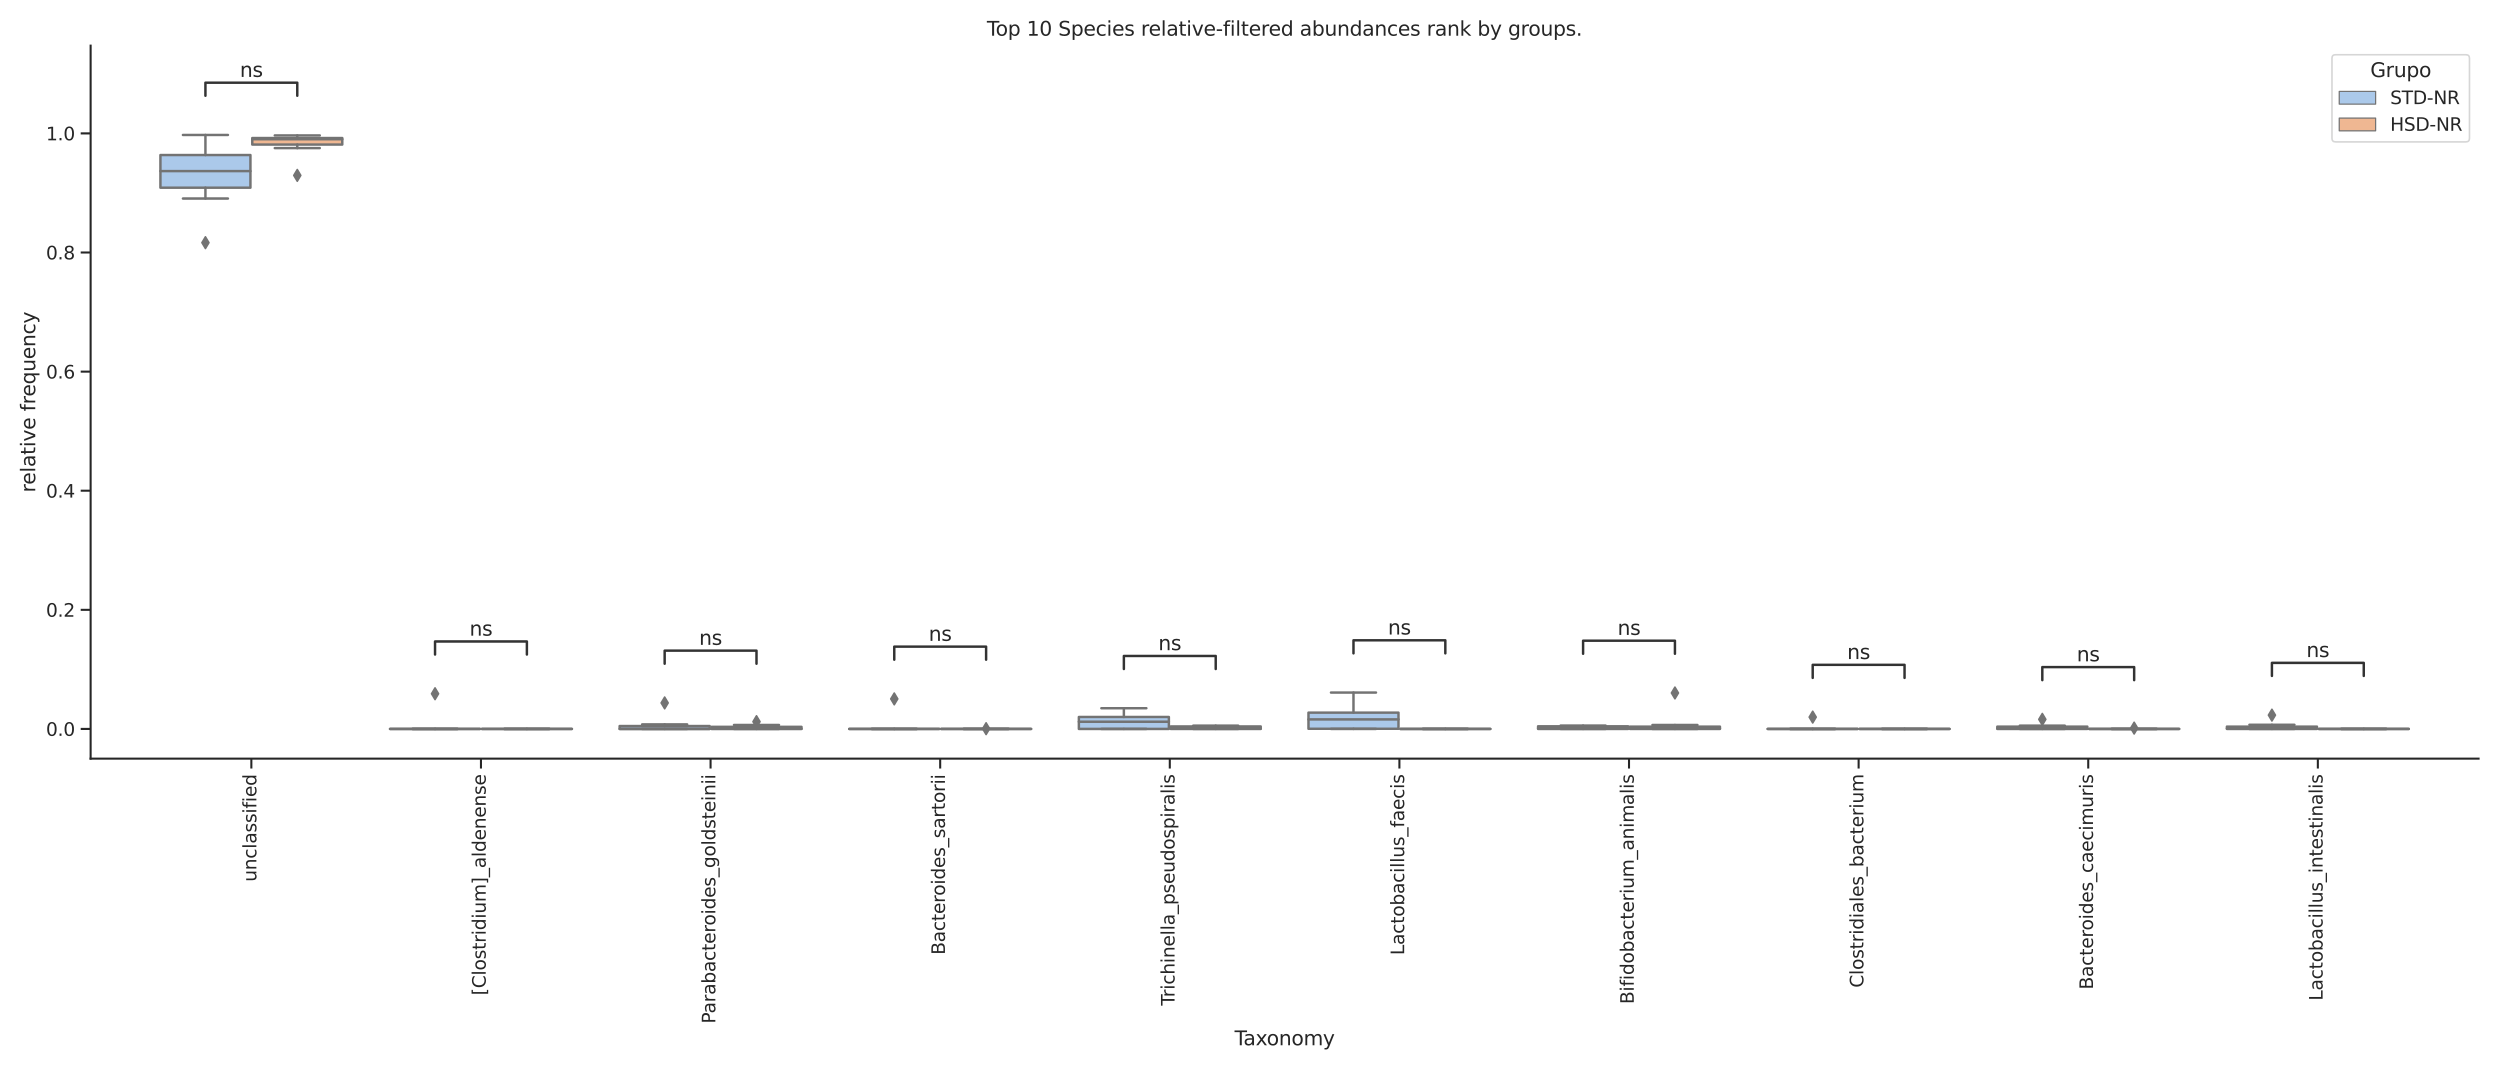 <?xml version="1.0" encoding="utf-8" standalone="no"?>
<!DOCTYPE svg PUBLIC "-//W3C//DTD SVG 1.1//EN"
  "http://www.w3.org/Graphics/SVG/1.1/DTD/svg11.dtd">
<svg xmlns:xlink="http://www.w3.org/1999/xlink" width="1512pt" height="648pt" viewBox="0 0 1512 648" xmlns="http://www.w3.org/2000/svg" version="1.1">
 <defs>
  <style type="text/css">*{stroke-linejoin: round; stroke-linecap: butt}</style>
 </defs>
 <g id="figure_1">
  <g id="patch_1">
   <path d="M 0 648 
L 1512 648 
L 1512 0 
L 0 0 
z
" style="fill: #ffffff"/>
  </g>
  <g id="axes_1">
   <g id="patch_2">
    <path d="M 54.81 458.82 
L 1499.04 458.82 
L 1499.04 27.6 
L 54.81 27.6 
z
" style="fill: #ffffff"/>
   </g>
   <g id="matplotlib.axis_1">
    <g id="xtick_1">
     <g id="line2d_1">
      <defs>
       <path id="md5835adc9c" d="M 0 0 
L 0 6 
" style="stroke: #262626; stroke-width: 1.25"/>
      </defs>
      <g>
       <use xlink:href="#md5835adc9c" x="152.018" y="458.82" style="fill: #262626; stroke: #262626; stroke-width: 1.25"/>
      </g>
     </g>
     <g id="text_1">
      <!-- unclassified -->
      <g style="fill: #262626" transform="translate(155.053 533.304)rotate(-90)scale(0.11 -0.11)">
       <defs>
        <path id="DejaVuSans-75" d="M 544 1381 
L 544 3500 
L 1119 3500 
L 1119 1403 
Q 1119 906 1312 657 
Q 1506 409 1894 409 
Q 2359 409 2629 706 
Q 2900 1003 2900 1516 
L 2900 3500 
L 3475 3500 
L 3475 0 
L 2900 0 
L 2900 538 
Q 2691 219 2414 64 
Q 2138 -91 1772 -91 
Q 1169 -91 856 284 
Q 544 659 544 1381 
z
M 1991 3584 
L 1991 3584 
z
" transform="scale(0.016)"/>
        <path id="DejaVuSans-6e" d="M 3513 2113 
L 3513 0 
L 2938 0 
L 2938 2094 
Q 2938 2591 2744 2837 
Q 2550 3084 2163 3084 
Q 1697 3084 1428 2787 
Q 1159 2491 1159 1978 
L 1159 0 
L 581 0 
L 581 3500 
L 1159 3500 
L 1159 2956 
Q 1366 3272 1645 3428 
Q 1925 3584 2291 3584 
Q 2894 3584 3203 3211 
Q 3513 2838 3513 2113 
z
" transform="scale(0.016)"/>
        <path id="DejaVuSans-63" d="M 3122 3366 
L 3122 2828 
Q 2878 2963 2633 3030 
Q 2388 3097 2138 3097 
Q 1578 3097 1268 2742 
Q 959 2388 959 1747 
Q 959 1106 1268 751 
Q 1578 397 2138 397 
Q 2388 397 2633 464 
Q 2878 531 3122 666 
L 3122 134 
Q 2881 22 2623 -34 
Q 2366 -91 2075 -91 
Q 1284 -91 818 406 
Q 353 903 353 1747 
Q 353 2603 823 3093 
Q 1294 3584 2113 3584 
Q 2378 3584 2631 3529 
Q 2884 3475 3122 3366 
z
" transform="scale(0.016)"/>
        <path id="DejaVuSans-6c" d="M 603 4863 
L 1178 4863 
L 1178 0 
L 603 0 
L 603 4863 
z
" transform="scale(0.016)"/>
        <path id="DejaVuSans-61" d="M 2194 1759 
Q 1497 1759 1228 1600 
Q 959 1441 959 1056 
Q 959 750 1161 570 
Q 1363 391 1709 391 
Q 2188 391 2477 730 
Q 2766 1069 2766 1631 
L 2766 1759 
L 2194 1759 
z
M 3341 1997 
L 3341 0 
L 2766 0 
L 2766 531 
Q 2569 213 2275 61 
Q 1981 -91 1556 -91 
Q 1019 -91 701 211 
Q 384 513 384 1019 
Q 384 1609 779 1909 
Q 1175 2209 1959 2209 
L 2766 2209 
L 2766 2266 
Q 2766 2663 2505 2880 
Q 2244 3097 1772 3097 
Q 1472 3097 1187 3025 
Q 903 2953 641 2809 
L 641 3341 
Q 956 3463 1253 3523 
Q 1550 3584 1831 3584 
Q 2591 3584 2966 3190 
Q 3341 2797 3341 1997 
z
" transform="scale(0.016)"/>
        <path id="DejaVuSans-73" d="M 2834 3397 
L 2834 2853 
Q 2591 2978 2328 3040 
Q 2066 3103 1784 3103 
Q 1356 3103 1142 2972 
Q 928 2841 928 2578 
Q 928 2378 1081 2264 
Q 1234 2150 1697 2047 
L 1894 2003 
Q 2506 1872 2764 1633 
Q 3022 1394 3022 966 
Q 3022 478 2636 193 
Q 2250 -91 1575 -91 
Q 1294 -91 989 -36 
Q 684 19 347 128 
L 347 722 
Q 666 556 975 473 
Q 1284 391 1588 391 
Q 1994 391 2212 530 
Q 2431 669 2431 922 
Q 2431 1156 2273 1281 
Q 2116 1406 1581 1522 
L 1381 1569 
Q 847 1681 609 1914 
Q 372 2147 372 2553 
Q 372 3047 722 3315 
Q 1072 3584 1716 3584 
Q 2034 3584 2315 3537 
Q 2597 3491 2834 3397 
z
" transform="scale(0.016)"/>
        <path id="DejaVuSans-69" d="M 603 3500 
L 1178 3500 
L 1178 0 
L 603 0 
L 603 3500 
z
M 603 4863 
L 1178 4863 
L 1178 4134 
L 603 4134 
L 603 4863 
z
" transform="scale(0.016)"/>
        <path id="DejaVuSans-66" d="M 2375 4863 
L 2375 4384 
L 1825 4384 
Q 1516 4384 1395 4259 
Q 1275 4134 1275 3809 
L 1275 3500 
L 2222 3500 
L 2222 3053 
L 1275 3053 
L 1275 0 
L 697 0 
L 697 3053 
L 147 3053 
L 147 3500 
L 697 3500 
L 697 3744 
Q 697 4328 969 4595 
Q 1241 4863 1831 4863 
L 2375 4863 
z
" transform="scale(0.016)"/>
        <path id="DejaVuSans-65" d="M 3597 1894 
L 3597 1613 
L 953 1613 
Q 991 1019 1311 708 
Q 1631 397 2203 397 
Q 2534 397 2845 478 
Q 3156 559 3463 722 
L 3463 178 
Q 3153 47 2828 -22 
Q 2503 -91 2169 -91 
Q 1331 -91 842 396 
Q 353 884 353 1716 
Q 353 2575 817 3079 
Q 1281 3584 2069 3584 
Q 2775 3584 3186 3129 
Q 3597 2675 3597 1894 
z
M 3022 2063 
Q 3016 2534 2758 2815 
Q 2500 3097 2075 3097 
Q 1594 3097 1305 2825 
Q 1016 2553 972 2059 
L 3022 2063 
z
" transform="scale(0.016)"/>
        <path id="DejaVuSans-64" d="M 2906 2969 
L 2906 4863 
L 3481 4863 
L 3481 0 
L 2906 0 
L 2906 525 
Q 2725 213 2448 61 
Q 2172 -91 1784 -91 
Q 1150 -91 751 415 
Q 353 922 353 1747 
Q 353 2572 751 3078 
Q 1150 3584 1784 3584 
Q 2172 3584 2448 3432 
Q 2725 3281 2906 2969 
z
M 947 1747 
Q 947 1113 1208 752 
Q 1469 391 1925 391 
Q 2381 391 2643 752 
Q 2906 1113 2906 1747 
Q 2906 2381 2643 2742 
Q 2381 3103 1925 3103 
Q 1469 3103 1208 2742 
Q 947 2381 947 1747 
z
" transform="scale(0.016)"/>
       </defs>
       <use xlink:href="#DejaVuSans-75"/>
       <use xlink:href="#DejaVuSans-6e" x="63.379"/>
       <use xlink:href="#DejaVuSans-63" x="126.758"/>
       <use xlink:href="#DejaVuSans-6c" x="181.738"/>
       <use xlink:href="#DejaVuSans-61" x="209.521"/>
       <use xlink:href="#DejaVuSans-73" x="270.801"/>
       <use xlink:href="#DejaVuSans-73" x="322.9"/>
       <use xlink:href="#DejaVuSans-69" x="375"/>
       <use xlink:href="#DejaVuSans-66" x="402.783"/>
       <use xlink:href="#DejaVuSans-69" x="437.988"/>
       <use xlink:href="#DejaVuSans-65" x="465.771"/>
       <use xlink:href="#DejaVuSans-64" x="527.295"/>
      </g>
     </g>
    </g>
    <g id="xtick_2">
     <g id="line2d_2">
      <g>
       <use xlink:href="#md5835adc9c" x="290.886" y="458.82" style="fill: #262626; stroke: #262626; stroke-width: 1.25"/>
      </g>
     </g>
     <g id="text_2">
      <!-- [Clostridium]_aldenense -->
      <g style="fill: #262626" transform="translate(293.768 601.975)rotate(-90)scale(0.11 -0.11)">
       <defs>
        <path id="DejaVuSans-5b" d="M 550 4863 
L 1875 4863 
L 1875 4416 
L 1125 4416 
L 1125 -397 
L 1875 -397 
L 1875 -844 
L 550 -844 
L 550 4863 
z
" transform="scale(0.016)"/>
        <path id="DejaVuSans-43" d="M 4122 4306 
L 4122 3641 
Q 3803 3938 3442 4084 
Q 3081 4231 2675 4231 
Q 1875 4231 1450 3742 
Q 1025 3253 1025 2328 
Q 1025 1406 1450 917 
Q 1875 428 2675 428 
Q 3081 428 3442 575 
Q 3803 722 4122 1019 
L 4122 359 
Q 3791 134 3420 21 
Q 3050 -91 2638 -91 
Q 1578 -91 968 557 
Q 359 1206 359 2328 
Q 359 3453 968 4101 
Q 1578 4750 2638 4750 
Q 3056 4750 3426 4639 
Q 3797 4528 4122 4306 
z
" transform="scale(0.016)"/>
        <path id="DejaVuSans-6f" d="M 1959 3097 
Q 1497 3097 1228 2736 
Q 959 2375 959 1747 
Q 959 1119 1226 758 
Q 1494 397 1959 397 
Q 2419 397 2687 759 
Q 2956 1122 2956 1747 
Q 2956 2369 2687 2733 
Q 2419 3097 1959 3097 
z
M 1959 3584 
Q 2709 3584 3137 3096 
Q 3566 2609 3566 1747 
Q 3566 888 3137 398 
Q 2709 -91 1959 -91 
Q 1206 -91 779 398 
Q 353 888 353 1747 
Q 353 2609 779 3096 
Q 1206 3584 1959 3584 
z
" transform="scale(0.016)"/>
        <path id="DejaVuSans-74" d="M 1172 4494 
L 1172 3500 
L 2356 3500 
L 2356 3053 
L 1172 3053 
L 1172 1153 
Q 1172 725 1289 603 
Q 1406 481 1766 481 
L 2356 481 
L 2356 0 
L 1766 0 
Q 1100 0 847 248 
Q 594 497 594 1153 
L 594 3053 
L 172 3053 
L 172 3500 
L 594 3500 
L 594 4494 
L 1172 4494 
z
" transform="scale(0.016)"/>
        <path id="DejaVuSans-72" d="M 2631 2963 
Q 2534 3019 2420 3045 
Q 2306 3072 2169 3072 
Q 1681 3072 1420 2755 
Q 1159 2438 1159 1844 
L 1159 0 
L 581 0 
L 581 3500 
L 1159 3500 
L 1159 2956 
Q 1341 3275 1631 3429 
Q 1922 3584 2338 3584 
Q 2397 3584 2469 3576 
Q 2541 3569 2628 3553 
L 2631 2963 
z
" transform="scale(0.016)"/>
        <path id="DejaVuSans-6d" d="M 3328 2828 
Q 3544 3216 3844 3400 
Q 4144 3584 4550 3584 
Q 5097 3584 5394 3201 
Q 5691 2819 5691 2113 
L 5691 0 
L 5113 0 
L 5113 2094 
Q 5113 2597 4934 2840 
Q 4756 3084 4391 3084 
Q 3944 3084 3684 2787 
Q 3425 2491 3425 1978 
L 3425 0 
L 2847 0 
L 2847 2094 
Q 2847 2600 2669 2842 
Q 2491 3084 2119 3084 
Q 1678 3084 1418 2786 
Q 1159 2488 1159 1978 
L 1159 0 
L 581 0 
L 581 3500 
L 1159 3500 
L 1159 2956 
Q 1356 3278 1631 3431 
Q 1906 3584 2284 3584 
Q 2666 3584 2933 3390 
Q 3200 3197 3328 2828 
z
" transform="scale(0.016)"/>
        <path id="DejaVuSans-5d" d="M 1947 4863 
L 1947 -844 
L 622 -844 
L 622 -397 
L 1369 -397 
L 1369 4416 
L 622 4416 
L 622 4863 
L 1947 4863 
z
" transform="scale(0.016)"/>
        <path id="DejaVuSans-5f" d="M 3263 -1063 
L 3263 -1509 
L -63 -1509 
L -63 -1063 
L 3263 -1063 
z
" transform="scale(0.016)"/>
       </defs>
       <use xlink:href="#DejaVuSans-5b"/>
       <use xlink:href="#DejaVuSans-43" x="39.014"/>
       <use xlink:href="#DejaVuSans-6c" x="108.838"/>
       <use xlink:href="#DejaVuSans-6f" x="136.621"/>
       <use xlink:href="#DejaVuSans-73" x="197.803"/>
       <use xlink:href="#DejaVuSans-74" x="249.902"/>
       <use xlink:href="#DejaVuSans-72" x="289.111"/>
       <use xlink:href="#DejaVuSans-69" x="330.225"/>
       <use xlink:href="#DejaVuSans-64" x="358.008"/>
       <use xlink:href="#DejaVuSans-69" x="421.484"/>
       <use xlink:href="#DejaVuSans-75" x="449.268"/>
       <use xlink:href="#DejaVuSans-6d" x="512.646"/>
       <use xlink:href="#DejaVuSans-5d" x="610.059"/>
       <use xlink:href="#DejaVuSans-5f" x="649.072"/>
       <use xlink:href="#DejaVuSans-61" x="699.072"/>
       <use xlink:href="#DejaVuSans-6c" x="760.352"/>
       <use xlink:href="#DejaVuSans-64" x="788.135"/>
       <use xlink:href="#DejaVuSans-65" x="851.611"/>
       <use xlink:href="#DejaVuSans-6e" x="913.135"/>
       <use xlink:href="#DejaVuSans-65" x="976.514"/>
       <use xlink:href="#DejaVuSans-6e" x="1038.037"/>
       <use xlink:href="#DejaVuSans-73" x="1101.416"/>
       <use xlink:href="#DejaVuSans-65" x="1153.516"/>
      </g>
     </g>
    </g>
    <g id="xtick_3">
     <g id="line2d_3">
      <g>
       <use xlink:href="#md5835adc9c" x="429.754" y="458.82" style="fill: #262626; stroke: #262626; stroke-width: 1.25"/>
      </g>
     </g>
     <g id="text_3">
      <!-- Parabacteroides_goldsteinii -->
      <g style="fill: #262626" transform="translate(432.637 619.061)rotate(-90)scale(0.11 -0.11)">
       <defs>
        <path id="DejaVuSans-50" d="M 1259 4147 
L 1259 2394 
L 2053 2394 
Q 2494 2394 2734 2622 
Q 2975 2850 2975 3272 
Q 2975 3691 2734 3919 
Q 2494 4147 2053 4147 
L 1259 4147 
z
M 628 4666 
L 2053 4666 
Q 2838 4666 3239 4311 
Q 3641 3956 3641 3272 
Q 3641 2581 3239 2228 
Q 2838 1875 2053 1875 
L 1259 1875 
L 1259 0 
L 628 0 
L 628 4666 
z
" transform="scale(0.016)"/>
        <path id="DejaVuSans-62" d="M 3116 1747 
Q 3116 2381 2855 2742 
Q 2594 3103 2138 3103 
Q 1681 3103 1420 2742 
Q 1159 2381 1159 1747 
Q 1159 1113 1420 752 
Q 1681 391 2138 391 
Q 2594 391 2855 752 
Q 3116 1113 3116 1747 
z
M 1159 2969 
Q 1341 3281 1617 3432 
Q 1894 3584 2278 3584 
Q 2916 3584 3314 3078 
Q 3713 2572 3713 1747 
Q 3713 922 3314 415 
Q 2916 -91 2278 -91 
Q 1894 -91 1617 61 
Q 1341 213 1159 525 
L 1159 0 
L 581 0 
L 581 4863 
L 1159 4863 
L 1159 2969 
z
" transform="scale(0.016)"/>
        <path id="DejaVuSans-67" d="M 2906 1791 
Q 2906 2416 2648 2759 
Q 2391 3103 1925 3103 
Q 1463 3103 1205 2759 
Q 947 2416 947 1791 
Q 947 1169 1205 825 
Q 1463 481 1925 481 
Q 2391 481 2648 825 
Q 2906 1169 2906 1791 
z
M 3481 434 
Q 3481 -459 3084 -895 
Q 2688 -1331 1869 -1331 
Q 1566 -1331 1297 -1286 
Q 1028 -1241 775 -1147 
L 775 -588 
Q 1028 -725 1275 -790 
Q 1522 -856 1778 -856 
Q 2344 -856 2625 -561 
Q 2906 -266 2906 331 
L 2906 616 
Q 2728 306 2450 153 
Q 2172 0 1784 0 
Q 1141 0 747 490 
Q 353 981 353 1791 
Q 353 2603 747 3093 
Q 1141 3584 1784 3584 
Q 2172 3584 2450 3431 
Q 2728 3278 2906 2969 
L 2906 3500 
L 3481 3500 
L 3481 434 
z
" transform="scale(0.016)"/>
       </defs>
       <use xlink:href="#DejaVuSans-50"/>
       <use xlink:href="#DejaVuSans-61" x="55.803"/>
       <use xlink:href="#DejaVuSans-72" x="117.082"/>
       <use xlink:href="#DejaVuSans-61" x="158.195"/>
       <use xlink:href="#DejaVuSans-62" x="219.475"/>
       <use xlink:href="#DejaVuSans-61" x="282.951"/>
       <use xlink:href="#DejaVuSans-63" x="344.23"/>
       <use xlink:href="#DejaVuSans-74" x="399.211"/>
       <use xlink:href="#DejaVuSans-65" x="438.42"/>
       <use xlink:href="#DejaVuSans-72" x="499.943"/>
       <use xlink:href="#DejaVuSans-6f" x="538.807"/>
       <use xlink:href="#DejaVuSans-69" x="599.988"/>
       <use xlink:href="#DejaVuSans-64" x="627.771"/>
       <use xlink:href="#DejaVuSans-65" x="691.248"/>
       <use xlink:href="#DejaVuSans-73" x="752.771"/>
       <use xlink:href="#DejaVuSans-5f" x="804.871"/>
       <use xlink:href="#DejaVuSans-67" x="854.871"/>
       <use xlink:href="#DejaVuSans-6f" x="918.348"/>
       <use xlink:href="#DejaVuSans-6c" x="979.529"/>
       <use xlink:href="#DejaVuSans-64" x="1007.312"/>
       <use xlink:href="#DejaVuSans-73" x="1070.789"/>
       <use xlink:href="#DejaVuSans-74" x="1122.889"/>
       <use xlink:href="#DejaVuSans-65" x="1162.098"/>
       <use xlink:href="#DejaVuSans-69" x="1223.621"/>
       <use xlink:href="#DejaVuSans-6e" x="1251.404"/>
       <use xlink:href="#DejaVuSans-69" x="1314.783"/>
       <use xlink:href="#DejaVuSans-69" x="1342.566"/>
      </g>
     </g>
    </g>
    <g id="xtick_4">
     <g id="line2d_4">
      <g>
       <use xlink:href="#md5835adc9c" x="568.623" y="458.82" style="fill: #262626; stroke: #262626; stroke-width: 1.25"/>
      </g>
     </g>
     <g id="text_4">
      <!-- Bacteroides_sartorii -->
      <g style="fill: #262626" transform="translate(571.505 577.45)rotate(-90)scale(0.11 -0.11)">
       <defs>
        <path id="DejaVuSans-42" d="M 1259 2228 
L 1259 519 
L 2272 519 
Q 2781 519 3026 730 
Q 3272 941 3272 1375 
Q 3272 1813 3026 2020 
Q 2781 2228 2272 2228 
L 1259 2228 
z
M 1259 4147 
L 1259 2741 
L 2194 2741 
Q 2656 2741 2882 2914 
Q 3109 3088 3109 3444 
Q 3109 3797 2882 3972 
Q 2656 4147 2194 4147 
L 1259 4147 
z
M 628 4666 
L 2241 4666 
Q 2963 4666 3353 4366 
Q 3744 4066 3744 3513 
Q 3744 3084 3544 2831 
Q 3344 2578 2956 2516 
Q 3422 2416 3680 2098 
Q 3938 1781 3938 1306 
Q 3938 681 3513 340 
Q 3088 0 2303 0 
L 628 0 
L 628 4666 
z
" transform="scale(0.016)"/>
       </defs>
       <use xlink:href="#DejaVuSans-42"/>
       <use xlink:href="#DejaVuSans-61" x="68.604"/>
       <use xlink:href="#DejaVuSans-63" x="129.883"/>
       <use xlink:href="#DejaVuSans-74" x="184.863"/>
       <use xlink:href="#DejaVuSans-65" x="224.072"/>
       <use xlink:href="#DejaVuSans-72" x="285.596"/>
       <use xlink:href="#DejaVuSans-6f" x="324.459"/>
       <use xlink:href="#DejaVuSans-69" x="385.641"/>
       <use xlink:href="#DejaVuSans-64" x="413.424"/>
       <use xlink:href="#DejaVuSans-65" x="476.9"/>
       <use xlink:href="#DejaVuSans-73" x="538.424"/>
       <use xlink:href="#DejaVuSans-5f" x="590.523"/>
       <use xlink:href="#DejaVuSans-73" x="640.523"/>
       <use xlink:href="#DejaVuSans-61" x="692.623"/>
       <use xlink:href="#DejaVuSans-72" x="753.902"/>
       <use xlink:href="#DejaVuSans-74" x="795.016"/>
       <use xlink:href="#DejaVuSans-6f" x="834.225"/>
       <use xlink:href="#DejaVuSans-72" x="895.406"/>
       <use xlink:href="#DejaVuSans-69" x="936.52"/>
       <use xlink:href="#DejaVuSans-69" x="964.303"/>
      </g>
     </g>
    </g>
    <g id="xtick_5">
     <g id="line2d_5">
      <g>
       <use xlink:href="#md5835adc9c" x="707.491" y="458.82" style="fill: #262626; stroke: #262626; stroke-width: 1.25"/>
      </g>
     </g>
     <g id="text_5">
      <!-- Trichinella_pseudospiralis -->
      <g style="fill: #262626" transform="translate(710.373 608.204)rotate(-90)scale(0.11 -0.11)">
       <defs>
        <path id="DejaVuSans-54" d="M -19 4666 
L 3928 4666 
L 3928 4134 
L 2272 4134 
L 2272 0 
L 1638 0 
L 1638 4134 
L -19 4134 
L -19 4666 
z
" transform="scale(0.016)"/>
        <path id="DejaVuSans-68" d="M 3513 2113 
L 3513 0 
L 2938 0 
L 2938 2094 
Q 2938 2591 2744 2837 
Q 2550 3084 2163 3084 
Q 1697 3084 1428 2787 
Q 1159 2491 1159 1978 
L 1159 0 
L 581 0 
L 581 4863 
L 1159 4863 
L 1159 2956 
Q 1366 3272 1645 3428 
Q 1925 3584 2291 3584 
Q 2894 3584 3203 3211 
Q 3513 2838 3513 2113 
z
" transform="scale(0.016)"/>
        <path id="DejaVuSans-70" d="M 1159 525 
L 1159 -1331 
L 581 -1331 
L 581 3500 
L 1159 3500 
L 1159 2969 
Q 1341 3281 1617 3432 
Q 1894 3584 2278 3584 
Q 2916 3584 3314 3078 
Q 3713 2572 3713 1747 
Q 3713 922 3314 415 
Q 2916 -91 2278 -91 
Q 1894 -91 1617 61 
Q 1341 213 1159 525 
z
M 3116 1747 
Q 3116 2381 2855 2742 
Q 2594 3103 2138 3103 
Q 1681 3103 1420 2742 
Q 1159 2381 1159 1747 
Q 1159 1113 1420 752 
Q 1681 391 2138 391 
Q 2594 391 2855 752 
Q 3116 1113 3116 1747 
z
" transform="scale(0.016)"/>
       </defs>
       <use xlink:href="#DejaVuSans-54"/>
       <use xlink:href="#DejaVuSans-72" x="46.334"/>
       <use xlink:href="#DejaVuSans-69" x="87.447"/>
       <use xlink:href="#DejaVuSans-63" x="115.23"/>
       <use xlink:href="#DejaVuSans-68" x="170.211"/>
       <use xlink:href="#DejaVuSans-69" x="233.59"/>
       <use xlink:href="#DejaVuSans-6e" x="261.373"/>
       <use xlink:href="#DejaVuSans-65" x="324.752"/>
       <use xlink:href="#DejaVuSans-6c" x="386.275"/>
       <use xlink:href="#DejaVuSans-6c" x="414.059"/>
       <use xlink:href="#DejaVuSans-61" x="441.842"/>
       <use xlink:href="#DejaVuSans-5f" x="503.121"/>
       <use xlink:href="#DejaVuSans-70" x="553.121"/>
       <use xlink:href="#DejaVuSans-73" x="616.598"/>
       <use xlink:href="#DejaVuSans-65" x="668.697"/>
       <use xlink:href="#DejaVuSans-75" x="730.221"/>
       <use xlink:href="#DejaVuSans-64" x="793.6"/>
       <use xlink:href="#DejaVuSans-6f" x="857.076"/>
       <use xlink:href="#DejaVuSans-73" x="918.258"/>
       <use xlink:href="#DejaVuSans-70" x="970.357"/>
       <use xlink:href="#DejaVuSans-69" x="1033.834"/>
       <use xlink:href="#DejaVuSans-72" x="1061.617"/>
       <use xlink:href="#DejaVuSans-61" x="1102.73"/>
       <use xlink:href="#DejaVuSans-6c" x="1164.01"/>
       <use xlink:href="#DejaVuSans-69" x="1191.793"/>
       <use xlink:href="#DejaVuSans-73" x="1219.576"/>
      </g>
     </g>
    </g>
    <g id="xtick_6">
     <g id="line2d_6">
      <g>
       <use xlink:href="#md5835adc9c" x="846.359" y="458.82" style="fill: #262626; stroke: #262626; stroke-width: 1.25"/>
      </g>
     </g>
     <g id="text_6">
      <!-- Lactobacillus_faecis -->
      <g style="fill: #262626" transform="translate(849.241 577.639)rotate(-90)scale(0.11 -0.11)">
       <defs>
        <path id="DejaVuSans-4c" d="M 628 4666 
L 1259 4666 
L 1259 531 
L 3531 531 
L 3531 0 
L 628 0 
L 628 4666 
z
" transform="scale(0.016)"/>
       </defs>
       <use xlink:href="#DejaVuSans-4c"/>
       <use xlink:href="#DejaVuSans-61" x="55.713"/>
       <use xlink:href="#DejaVuSans-63" x="116.992"/>
       <use xlink:href="#DejaVuSans-74" x="171.973"/>
       <use xlink:href="#DejaVuSans-6f" x="211.182"/>
       <use xlink:href="#DejaVuSans-62" x="272.363"/>
       <use xlink:href="#DejaVuSans-61" x="335.84"/>
       <use xlink:href="#DejaVuSans-63" x="397.119"/>
       <use xlink:href="#DejaVuSans-69" x="452.1"/>
       <use xlink:href="#DejaVuSans-6c" x="479.883"/>
       <use xlink:href="#DejaVuSans-6c" x="507.666"/>
       <use xlink:href="#DejaVuSans-75" x="535.449"/>
       <use xlink:href="#DejaVuSans-73" x="598.828"/>
       <use xlink:href="#DejaVuSans-5f" x="650.928"/>
       <use xlink:href="#DejaVuSans-66" x="700.928"/>
       <use xlink:href="#DejaVuSans-61" x="736.133"/>
       <use xlink:href="#DejaVuSans-65" x="797.412"/>
       <use xlink:href="#DejaVuSans-63" x="858.936"/>
       <use xlink:href="#DejaVuSans-69" x="913.916"/>
       <use xlink:href="#DejaVuSans-73" x="941.699"/>
      </g>
     </g>
    </g>
    <g id="xtick_7">
     <g id="line2d_7">
      <g>
       <use xlink:href="#md5835adc9c" x="985.227" y="458.82" style="fill: #262626; stroke: #262626; stroke-width: 1.25"/>
      </g>
     </g>
     <g id="text_7">
      <!-- Bifidobacterium_animalis -->
      <g style="fill: #262626" transform="translate(988.11 607.248)rotate(-90)scale(0.11 -0.11)">
       <use xlink:href="#DejaVuSans-42"/>
       <use xlink:href="#DejaVuSans-69" x="68.604"/>
       <use xlink:href="#DejaVuSans-66" x="96.387"/>
       <use xlink:href="#DejaVuSans-69" x="131.592"/>
       <use xlink:href="#DejaVuSans-64" x="159.375"/>
       <use xlink:href="#DejaVuSans-6f" x="222.852"/>
       <use xlink:href="#DejaVuSans-62" x="284.033"/>
       <use xlink:href="#DejaVuSans-61" x="347.51"/>
       <use xlink:href="#DejaVuSans-63" x="408.789"/>
       <use xlink:href="#DejaVuSans-74" x="463.77"/>
       <use xlink:href="#DejaVuSans-65" x="502.979"/>
       <use xlink:href="#DejaVuSans-72" x="564.502"/>
       <use xlink:href="#DejaVuSans-69" x="605.615"/>
       <use xlink:href="#DejaVuSans-75" x="633.398"/>
       <use xlink:href="#DejaVuSans-6d" x="696.777"/>
       <use xlink:href="#DejaVuSans-5f" x="794.189"/>
       <use xlink:href="#DejaVuSans-61" x="844.189"/>
       <use xlink:href="#DejaVuSans-6e" x="905.469"/>
       <use xlink:href="#DejaVuSans-69" x="968.848"/>
       <use xlink:href="#DejaVuSans-6d" x="996.631"/>
       <use xlink:href="#DejaVuSans-61" x="1094.043"/>
       <use xlink:href="#DejaVuSans-6c" x="1155.322"/>
       <use xlink:href="#DejaVuSans-69" x="1183.105"/>
       <use xlink:href="#DejaVuSans-73" x="1210.889"/>
      </g>
     </g>
    </g>
    <g id="xtick_8">
     <g id="line2d_8">
      <g>
       <use xlink:href="#md5835adc9c" x="1124.096" y="458.82" style="fill: #262626; stroke: #262626; stroke-width: 1.25"/>
      </g>
     </g>
     <g id="text_8">
      <!-- Clostridiales_bacterium -->
      <g style="fill: #262626" transform="translate(1126.978 597.36)rotate(-90)scale(0.11 -0.11)">
       <use xlink:href="#DejaVuSans-43"/>
       <use xlink:href="#DejaVuSans-6c" x="69.824"/>
       <use xlink:href="#DejaVuSans-6f" x="97.607"/>
       <use xlink:href="#DejaVuSans-73" x="158.789"/>
       <use xlink:href="#DejaVuSans-74" x="210.889"/>
       <use xlink:href="#DejaVuSans-72" x="250.098"/>
       <use xlink:href="#DejaVuSans-69" x="291.211"/>
       <use xlink:href="#DejaVuSans-64" x="318.994"/>
       <use xlink:href="#DejaVuSans-69" x="382.471"/>
       <use xlink:href="#DejaVuSans-61" x="410.254"/>
       <use xlink:href="#DejaVuSans-6c" x="471.533"/>
       <use xlink:href="#DejaVuSans-65" x="499.316"/>
       <use xlink:href="#DejaVuSans-73" x="560.84"/>
       <use xlink:href="#DejaVuSans-5f" x="612.939"/>
       <use xlink:href="#DejaVuSans-62" x="662.939"/>
       <use xlink:href="#DejaVuSans-61" x="726.416"/>
       <use xlink:href="#DejaVuSans-63" x="787.695"/>
       <use xlink:href="#DejaVuSans-74" x="842.676"/>
       <use xlink:href="#DejaVuSans-65" x="881.885"/>
       <use xlink:href="#DejaVuSans-72" x="943.408"/>
       <use xlink:href="#DejaVuSans-69" x="984.521"/>
       <use xlink:href="#DejaVuSans-75" x="1012.305"/>
       <use xlink:href="#DejaVuSans-6d" x="1075.684"/>
      </g>
     </g>
    </g>
    <g id="xtick_9">
     <g id="line2d_9">
      <g>
       <use xlink:href="#md5835adc9c" x="1262.964" y="458.82" style="fill: #262626; stroke: #262626; stroke-width: 1.25"/>
      </g>
     </g>
     <g id="text_9">
      <!-- Bacteroides_caecimuris -->
      <g style="fill: #262626" transform="translate(1265.846 598.436)rotate(-90)scale(0.11 -0.11)">
       <use xlink:href="#DejaVuSans-42"/>
       <use xlink:href="#DejaVuSans-61" x="68.604"/>
       <use xlink:href="#DejaVuSans-63" x="129.883"/>
       <use xlink:href="#DejaVuSans-74" x="184.863"/>
       <use xlink:href="#DejaVuSans-65" x="224.072"/>
       <use xlink:href="#DejaVuSans-72" x="285.596"/>
       <use xlink:href="#DejaVuSans-6f" x="324.459"/>
       <use xlink:href="#DejaVuSans-69" x="385.641"/>
       <use xlink:href="#DejaVuSans-64" x="413.424"/>
       <use xlink:href="#DejaVuSans-65" x="476.9"/>
       <use xlink:href="#DejaVuSans-73" x="538.424"/>
       <use xlink:href="#DejaVuSans-5f" x="590.523"/>
       <use xlink:href="#DejaVuSans-63" x="640.523"/>
       <use xlink:href="#DejaVuSans-61" x="695.504"/>
       <use xlink:href="#DejaVuSans-65" x="756.783"/>
       <use xlink:href="#DejaVuSans-63" x="818.307"/>
       <use xlink:href="#DejaVuSans-69" x="873.287"/>
       <use xlink:href="#DejaVuSans-6d" x="901.07"/>
       <use xlink:href="#DejaVuSans-75" x="998.482"/>
       <use xlink:href="#DejaVuSans-72" x="1061.861"/>
       <use xlink:href="#DejaVuSans-69" x="1102.975"/>
       <use xlink:href="#DejaVuSans-73" x="1130.758"/>
      </g>
     </g>
    </g>
    <g id="xtick_10">
     <g id="line2d_10">
      <g>
       <use xlink:href="#md5835adc9c" x="1401.832" y="458.82" style="fill: #262626; stroke: #262626; stroke-width: 1.25"/>
      </g>
     </g>
     <g id="text_10">
      <!-- Lactobacillus_intestinalis -->
      <g style="fill: #262626" transform="translate(1404.715 605.184)rotate(-90)scale(0.11 -0.11)">
       <use xlink:href="#DejaVuSans-4c"/>
       <use xlink:href="#DejaVuSans-61" x="55.713"/>
       <use xlink:href="#DejaVuSans-63" x="116.992"/>
       <use xlink:href="#DejaVuSans-74" x="171.973"/>
       <use xlink:href="#DejaVuSans-6f" x="211.182"/>
       <use xlink:href="#DejaVuSans-62" x="272.363"/>
       <use xlink:href="#DejaVuSans-61" x="335.84"/>
       <use xlink:href="#DejaVuSans-63" x="397.119"/>
       <use xlink:href="#DejaVuSans-69" x="452.1"/>
       <use xlink:href="#DejaVuSans-6c" x="479.883"/>
       <use xlink:href="#DejaVuSans-6c" x="507.666"/>
       <use xlink:href="#DejaVuSans-75" x="535.449"/>
       <use xlink:href="#DejaVuSans-73" x="598.828"/>
       <use xlink:href="#DejaVuSans-5f" x="650.928"/>
       <use xlink:href="#DejaVuSans-69" x="700.928"/>
       <use xlink:href="#DejaVuSans-6e" x="728.711"/>
       <use xlink:href="#DejaVuSans-74" x="792.09"/>
       <use xlink:href="#DejaVuSans-65" x="831.299"/>
       <use xlink:href="#DejaVuSans-73" x="892.822"/>
       <use xlink:href="#DejaVuSans-74" x="944.922"/>
       <use xlink:href="#DejaVuSans-69" x="984.131"/>
       <use xlink:href="#DejaVuSans-6e" x="1011.914"/>
       <use xlink:href="#DejaVuSans-61" x="1075.293"/>
       <use xlink:href="#DejaVuSans-6c" x="1136.572"/>
       <use xlink:href="#DejaVuSans-69" x="1164.355"/>
       <use xlink:href="#DejaVuSans-73" x="1192.139"/>
      </g>
     </g>
    </g>
    <g id="text_11">
     <!-- Taxonomy -->
     <g style="fill: #262626" transform="translate(746.669 632.179)scale(0.12 -0.12)">
      <defs>
       <path id="DejaVuSans-78" d="M 3513 3500 
L 2247 1797 
L 3578 0 
L 2900 0 
L 1881 1375 
L 863 0 
L 184 0 
L 1544 1831 
L 300 3500 
L 978 3500 
L 1906 2253 
L 2834 3500 
L 3513 3500 
z
" transform="scale(0.016)"/>
       <path id="DejaVuSans-79" d="M 2059 -325 
Q 1816 -950 1584 -1140 
Q 1353 -1331 966 -1331 
L 506 -1331 
L 506 -850 
L 844 -850 
Q 1081 -850 1212 -737 
Q 1344 -625 1503 -206 
L 1606 56 
L 191 3500 
L 800 3500 
L 1894 763 
L 2988 3500 
L 3597 3500 
L 2059 -325 
z
" transform="scale(0.016)"/>
      </defs>
      <use xlink:href="#DejaVuSans-54"/>
      <use xlink:href="#DejaVuSans-61" x="44.584"/>
      <use xlink:href="#DejaVuSans-78" x="105.863"/>
      <use xlink:href="#DejaVuSans-6f" x="161.918"/>
      <use xlink:href="#DejaVuSans-6e" x="223.1"/>
      <use xlink:href="#DejaVuSans-6f" x="286.479"/>
      <use xlink:href="#DejaVuSans-6d" x="347.66"/>
      <use xlink:href="#DejaVuSans-79" x="445.072"/>
     </g>
    </g>
   </g>
   <g id="matplotlib.axis_2">
    <g id="ytick_1">
     <g id="line2d_11">
      <defs>
       <path id="mf2afe1f4d1" d="M 0 0 
L -6 0 
" style="stroke: #262626; stroke-width: 1.25"/>
      </defs>
      <g>
       <use xlink:href="#mf2afe1f4d1" x="54.81" y="440.858" style="fill: #262626; stroke: #262626; stroke-width: 1.25"/>
      </g>
     </g>
     <g id="text_12">
      <!-- 0.0 -->
      <g style="fill: #262626" transform="translate(27.817 445.037)scale(0.11 -0.11)">
       <defs>
        <path id="DejaVuSans-30" d="M 2034 4250 
Q 1547 4250 1301 3770 
Q 1056 3291 1056 2328 
Q 1056 1369 1301 889 
Q 1547 409 2034 409 
Q 2525 409 2770 889 
Q 3016 1369 3016 2328 
Q 3016 3291 2770 3770 
Q 2525 4250 2034 4250 
z
M 2034 4750 
Q 2819 4750 3233 4129 
Q 3647 3509 3647 2328 
Q 3647 1150 3233 529 
Q 2819 -91 2034 -91 
Q 1250 -91 836 529 
Q 422 1150 422 2328 
Q 422 3509 836 4129 
Q 1250 4750 2034 4750 
z
" transform="scale(0.016)"/>
        <path id="DejaVuSans-2e" d="M 684 794 
L 1344 794 
L 1344 0 
L 684 0 
L 684 794 
z
" transform="scale(0.016)"/>
       </defs>
       <use xlink:href="#DejaVuSans-30"/>
       <use xlink:href="#DejaVuSans-2e" x="63.623"/>
       <use xlink:href="#DejaVuSans-30" x="95.41"/>
      </g>
     </g>
    </g>
    <g id="ytick_2">
     <g id="line2d_12">
      <g>
       <use xlink:href="#mf2afe1f4d1" x="54.81" y="368.822" style="fill: #262626; stroke: #262626; stroke-width: 1.25"/>
      </g>
     </g>
     <g id="text_13">
      <!-- 0.2 -->
      <g style="fill: #262626" transform="translate(27.817 373.001)scale(0.11 -0.11)">
       <defs>
        <path id="DejaVuSans-32" d="M 1228 531 
L 3431 531 
L 3431 0 
L 469 0 
L 469 531 
Q 828 903 1448 1529 
Q 2069 2156 2228 2338 
Q 2531 2678 2651 2914 
Q 2772 3150 2772 3378 
Q 2772 3750 2511 3984 
Q 2250 4219 1831 4219 
Q 1534 4219 1204 4116 
Q 875 4013 500 3803 
L 500 4441 
Q 881 4594 1212 4672 
Q 1544 4750 1819 4750 
Q 2544 4750 2975 4387 
Q 3406 4025 3406 3419 
Q 3406 3131 3298 2873 
Q 3191 2616 2906 2266 
Q 2828 2175 2409 1742 
Q 1991 1309 1228 531 
z
" transform="scale(0.016)"/>
       </defs>
       <use xlink:href="#DejaVuSans-30"/>
       <use xlink:href="#DejaVuSans-2e" x="63.623"/>
       <use xlink:href="#DejaVuSans-32" x="95.41"/>
      </g>
     </g>
    </g>
    <g id="ytick_3">
     <g id="line2d_13">
      <g>
       <use xlink:href="#mf2afe1f4d1" x="54.81" y="296.787" style="fill: #262626; stroke: #262626; stroke-width: 1.25"/>
      </g>
     </g>
     <g id="text_14">
      <!-- 0.4 -->
      <g style="fill: #262626" transform="translate(27.817 300.966)scale(0.11 -0.11)">
       <defs>
        <path id="DejaVuSans-34" d="M 2419 4116 
L 825 1625 
L 2419 1625 
L 2419 4116 
z
M 2253 4666 
L 3047 4666 
L 3047 1625 
L 3713 1625 
L 3713 1100 
L 3047 1100 
L 3047 0 
L 2419 0 
L 2419 1100 
L 313 1100 
L 313 1709 
L 2253 4666 
z
" transform="scale(0.016)"/>
       </defs>
       <use xlink:href="#DejaVuSans-30"/>
       <use xlink:href="#DejaVuSans-2e" x="63.623"/>
       <use xlink:href="#DejaVuSans-34" x="95.41"/>
      </g>
     </g>
    </g>
    <g id="ytick_4">
     <g id="line2d_14">
      <g>
       <use xlink:href="#mf2afe1f4d1" x="54.81" y="224.751" style="fill: #262626; stroke: #262626; stroke-width: 1.25"/>
      </g>
     </g>
     <g id="text_15">
      <!-- 0.6 -->
      <g style="fill: #262626" transform="translate(27.817 228.93)scale(0.11 -0.11)">
       <defs>
        <path id="DejaVuSans-36" d="M 2113 2584 
Q 1688 2584 1439 2293 
Q 1191 2003 1191 1497 
Q 1191 994 1439 701 
Q 1688 409 2113 409 
Q 2538 409 2786 701 
Q 3034 994 3034 1497 
Q 3034 2003 2786 2293 
Q 2538 2584 2113 2584 
z
M 3366 4563 
L 3366 3988 
Q 3128 4100 2886 4159 
Q 2644 4219 2406 4219 
Q 1781 4219 1451 3797 
Q 1122 3375 1075 2522 
Q 1259 2794 1537 2939 
Q 1816 3084 2150 3084 
Q 2853 3084 3261 2657 
Q 3669 2231 3669 1497 
Q 3669 778 3244 343 
Q 2819 -91 2113 -91 
Q 1303 -91 875 529 
Q 447 1150 447 2328 
Q 447 3434 972 4092 
Q 1497 4750 2381 4750 
Q 2619 4750 2861 4703 
Q 3103 4656 3366 4563 
z
" transform="scale(0.016)"/>
       </defs>
       <use xlink:href="#DejaVuSans-30"/>
       <use xlink:href="#DejaVuSans-2e" x="63.623"/>
       <use xlink:href="#DejaVuSans-36" x="95.41"/>
      </g>
     </g>
    </g>
    <g id="ytick_5">
     <g id="line2d_15">
      <g>
       <use xlink:href="#mf2afe1f4d1" x="54.81" y="152.715" style="fill: #262626; stroke: #262626; stroke-width: 1.25"/>
      </g>
     </g>
     <g id="text_16">
      <!-- 0.8 -->
      <g style="fill: #262626" transform="translate(27.817 156.894)scale(0.11 -0.11)">
       <defs>
        <path id="DejaVuSans-38" d="M 2034 2216 
Q 1584 2216 1326 1975 
Q 1069 1734 1069 1313 
Q 1069 891 1326 650 
Q 1584 409 2034 409 
Q 2484 409 2743 651 
Q 3003 894 3003 1313 
Q 3003 1734 2745 1975 
Q 2488 2216 2034 2216 
z
M 1403 2484 
Q 997 2584 770 2862 
Q 544 3141 544 3541 
Q 544 4100 942 4425 
Q 1341 4750 2034 4750 
Q 2731 4750 3128 4425 
Q 3525 4100 3525 3541 
Q 3525 3141 3298 2862 
Q 3072 2584 2669 2484 
Q 3125 2378 3379 2068 
Q 3634 1759 3634 1313 
Q 3634 634 3220 271 
Q 2806 -91 2034 -91 
Q 1263 -91 848 271 
Q 434 634 434 1313 
Q 434 1759 690 2068 
Q 947 2378 1403 2484 
z
M 1172 3481 
Q 1172 3119 1398 2916 
Q 1625 2713 2034 2713 
Q 2441 2713 2670 2916 
Q 2900 3119 2900 3481 
Q 2900 3844 2670 4047 
Q 2441 4250 2034 4250 
Q 1625 4250 1398 4047 
Q 1172 3844 1172 3481 
z
" transform="scale(0.016)"/>
       </defs>
       <use xlink:href="#DejaVuSans-30"/>
       <use xlink:href="#DejaVuSans-2e" x="63.623"/>
       <use xlink:href="#DejaVuSans-38" x="95.41"/>
      </g>
     </g>
    </g>
    <g id="ytick_6">
     <g id="line2d_16">
      <g>
       <use xlink:href="#mf2afe1f4d1" x="54.81" y="80.679" style="fill: #262626; stroke: #262626; stroke-width: 1.25"/>
      </g>
     </g>
     <g id="text_17">
      <!-- 1.0 -->
      <g style="fill: #262626" transform="translate(27.817 84.858)scale(0.11 -0.11)">
       <defs>
        <path id="DejaVuSans-31" d="M 794 531 
L 1825 531 
L 1825 4091 
L 703 3866 
L 703 4441 
L 1819 4666 
L 2450 4666 
L 2450 531 
L 3481 531 
L 3481 0 
L 794 0 
L 794 531 
z
" transform="scale(0.016)"/>
       </defs>
       <use xlink:href="#DejaVuSans-31"/>
       <use xlink:href="#DejaVuSans-2e" x="63.623"/>
       <use xlink:href="#DejaVuSans-30" x="95.41"/>
      </g>
     </g>
    </g>
    <g id="text_18">
     <!-- relative frequency -->
     <g style="fill: #262626" transform="translate(21.321 297.838)rotate(-90)scale(0.12 -0.12)">
      <defs>
       <path id="DejaVuSans-76" d="M 191 3500 
L 800 3500 
L 1894 563 
L 2988 3500 
L 3597 3500 
L 2284 0 
L 1503 0 
L 191 3500 
z
" transform="scale(0.016)"/>
       <path id="DejaVuSans-20" transform="scale(0.016)"/>
       <path id="DejaVuSans-71" d="M 947 1747 
Q 947 1113 1208 752 
Q 1469 391 1925 391 
Q 2381 391 2643 752 
Q 2906 1113 2906 1747 
Q 2906 2381 2643 2742 
Q 2381 3103 1925 3103 
Q 1469 3103 1208 2742 
Q 947 2381 947 1747 
z
M 2906 525 
Q 2725 213 2448 61 
Q 2172 -91 1784 -91 
Q 1150 -91 751 415 
Q 353 922 353 1747 
Q 353 2572 751 3078 
Q 1150 3584 1784 3584 
Q 2172 3584 2448 3432 
Q 2725 3281 2906 2969 
L 2906 3500 
L 3481 3500 
L 3481 -1331 
L 2906 -1331 
L 2906 525 
z
" transform="scale(0.016)"/>
      </defs>
      <use xlink:href="#DejaVuSans-72"/>
      <use xlink:href="#DejaVuSans-65" x="38.863"/>
      <use xlink:href="#DejaVuSans-6c" x="100.387"/>
      <use xlink:href="#DejaVuSans-61" x="128.17"/>
      <use xlink:href="#DejaVuSans-74" x="189.449"/>
      <use xlink:href="#DejaVuSans-69" x="228.658"/>
      <use xlink:href="#DejaVuSans-76" x="256.441"/>
      <use xlink:href="#DejaVuSans-65" x="315.621"/>
      <use xlink:href="#DejaVuSans-20" x="377.145"/>
      <use xlink:href="#DejaVuSans-66" x="408.932"/>
      <use xlink:href="#DejaVuSans-72" x="444.137"/>
      <use xlink:href="#DejaVuSans-65" x="483"/>
      <use xlink:href="#DejaVuSans-71" x="544.523"/>
      <use xlink:href="#DejaVuSans-75" x="608"/>
      <use xlink:href="#DejaVuSans-65" x="671.379"/>
      <use xlink:href="#DejaVuSans-6e" x="732.902"/>
      <use xlink:href="#DejaVuSans-63" x="796.281"/>
      <use xlink:href="#DejaVuSans-79" x="851.262"/>
     </g>
    </g>
   </g>
   <g id="patch_3">
    <path d="M 97.026 113.513 
L 151.462 113.513 
L 151.462 93.774 
L 97.026 93.774 
L 97.026 113.513 
z
" clip-path="url(#pb44c9031fb)" style="fill: #abc9ea; stroke: #737373; stroke-width: 1.5; stroke-linejoin: miter"/>
   </g>
   <g id="patch_4">
    <path d="M 152.573 87.431 
L 207.01 87.431 
L 207.01 83.483 
L 152.573 83.483 
L 152.573 87.431 
z
" clip-path="url(#pb44c9031fb)" style="fill: #efb792; stroke: #737373; stroke-width: 1.5; stroke-linejoin: miter"/>
   </g>
   <g id="patch_5">
    <path d="M 235.894 440.858 
L 290.331 440.858 
L 290.331 440.858 
L 235.894 440.858 
L 235.894 440.858 
z
" clip-path="url(#pb44c9031fb)" style="fill: #abc9ea; stroke: #737373; stroke-width: 1.5; stroke-linejoin: miter"/>
   </g>
   <g id="patch_6">
    <path d="M 291.442 440.858 
L 345.878 440.858 
L 345.878 440.858 
L 291.442 440.858 
L 291.442 440.858 
z
" clip-path="url(#pb44c9031fb)" style="fill: #efb792; stroke: #737373; stroke-width: 1.5; stroke-linejoin: miter"/>
   </g>
   <g id="patch_7">
    <path d="M 374.762 440.858 
L 429.199 440.858 
L 429.199 439.104 
L 374.762 439.104 
L 374.762 440.858 
z
" clip-path="url(#pb44c9031fb)" style="fill: #abc9ea; stroke: #737373; stroke-width: 1.5; stroke-linejoin: miter"/>
   </g>
   <g id="patch_8">
    <path d="M 430.31 440.858 
L 484.746 440.858 
L 484.746 439.608 
L 430.31 439.608 
L 430.31 440.858 
z
" clip-path="url(#pb44c9031fb)" style="fill: #efb792; stroke: #737373; stroke-width: 1.5; stroke-linejoin: miter"/>
   </g>
   <g id="patch_9">
    <path d="M 513.631 440.858 
L 568.067 440.858 
L 568.067 440.858 
L 513.631 440.858 
L 513.631 440.858 
z
" clip-path="url(#pb44c9031fb)" style="fill: #abc9ea; stroke: #737373; stroke-width: 1.5; stroke-linejoin: miter"/>
   </g>
   <g id="patch_10">
    <path d="M 569.178 440.858 
L 623.614 440.858 
L 623.614 440.858 
L 569.178 440.858 
L 569.178 440.858 
z
" clip-path="url(#pb44c9031fb)" style="fill: #efb792; stroke: #737373; stroke-width: 1.5; stroke-linejoin: miter"/>
   </g>
   <g id="patch_11">
    <path d="M 652.499 440.858 
L 706.935 440.858 
L 706.935 433.636 
L 652.499 433.636 
L 652.499 440.858 
z
" clip-path="url(#pb44c9031fb)" style="fill: #abc9ea; stroke: #737373; stroke-width: 1.5; stroke-linejoin: miter"/>
   </g>
   <g id="patch_12">
    <path d="M 708.046 440.858 
L 762.483 440.858 
L 762.483 439.353 
L 708.046 439.353 
L 708.046 440.858 
z
" clip-path="url(#pb44c9031fb)" style="fill: #efb792; stroke: #737373; stroke-width: 1.5; stroke-linejoin: miter"/>
   </g>
   <g id="patch_13">
    <path d="M 791.367 440.775 
L 845.804 440.775 
L 845.804 431 
L 791.367 431 
L 791.367 440.775 
z
" clip-path="url(#pb44c9031fb)" style="fill: #abc9ea; stroke: #737373; stroke-width: 1.5; stroke-linejoin: miter"/>
   </g>
   <g id="patch_14">
    <path d="M 846.915 440.858 
L 901.351 440.858 
L 901.351 440.858 
L 846.915 440.858 
L 846.915 440.858 
z
" clip-path="url(#pb44c9031fb)" style="fill: #efb792; stroke: #737373; stroke-width: 1.5; stroke-linejoin: miter"/>
   </g>
   <g id="patch_15">
    <path d="M 930.236 440.858 
L 984.672 440.858 
L 984.672 439.253 
L 930.236 439.253 
L 930.236 440.858 
z
" clip-path="url(#pb44c9031fb)" style="fill: #abc9ea; stroke: #737373; stroke-width: 1.5; stroke-linejoin: miter"/>
   </g>
   <g id="patch_16">
    <path d="M 985.783 440.858 
L 1040.219 440.858 
L 1040.219 439.459 
L 985.783 439.459 
L 985.783 440.858 
z
" clip-path="url(#pb44c9031fb)" style="fill: #efb792; stroke: #737373; stroke-width: 1.5; stroke-linejoin: miter"/>
   </g>
   <g id="patch_17">
    <path d="M 1069.104 440.858 
L 1123.54 440.858 
L 1123.54 440.858 
L 1069.104 440.858 
L 1069.104 440.858 
z
" clip-path="url(#pb44c9031fb)" style="fill: #abc9ea; stroke: #737373; stroke-width: 1.5; stroke-linejoin: miter"/>
   </g>
   <g id="patch_18">
    <path d="M 1124.651 440.858 
L 1179.088 440.858 
L 1179.088 440.858 
L 1124.651 440.858 
L 1124.651 440.858 
z
" clip-path="url(#pb44c9031fb)" style="fill: #efb792; stroke: #737373; stroke-width: 1.5; stroke-linejoin: miter"/>
   </g>
   <g id="patch_19">
    <path d="M 1207.972 440.858 
L 1262.408 440.858 
L 1262.408 439.457 
L 1207.972 439.457 
L 1207.972 440.858 
z
" clip-path="url(#pb44c9031fb)" style="fill: #abc9ea; stroke: #737373; stroke-width: 1.5; stroke-linejoin: miter"/>
   </g>
   <g id="patch_20">
    <path d="M 1263.519 440.858 
L 1317.956 440.858 
L 1317.956 440.858 
L 1263.519 440.858 
L 1263.519 440.858 
z
" clip-path="url(#pb44c9031fb)" style="fill: #efb792; stroke: #737373; stroke-width: 1.5; stroke-linejoin: miter"/>
   </g>
   <g id="patch_21">
    <path d="M 1346.84 440.858 
L 1401.277 440.858 
L 1401.277 439.45 
L 1346.84 439.45 
L 1346.84 440.858 
z
" clip-path="url(#pb44c9031fb)" style="fill: #abc9ea; stroke: #737373; stroke-width: 1.5; stroke-linejoin: miter"/>
   </g>
   <g id="patch_22">
    <path d="M 1402.388 440.858 
L 1456.824 440.858 
L 1456.824 440.858 
L 1402.388 440.858 
L 1402.388 440.858 
z
" clip-path="url(#pb44c9031fb)" style="fill: #efb792; stroke: #737373; stroke-width: 1.5; stroke-linejoin: miter"/>
   </g>
   <g id="patch_23">
    <path d="M 152.018 440.858 
L 152.018 440.858 
L 152.018 440.858 
L 152.018 440.858 
z
" clip-path="url(#pb44c9031fb)" style="fill: #abc9ea; stroke: #737373; stroke-width: 0.75; stroke-linejoin: miter"/>
   </g>
   <g id="patch_24">
    <path d="M 152.018 440.858 
L 152.018 440.858 
L 152.018 440.858 
L 152.018 440.858 
z
" clip-path="url(#pb44c9031fb)" style="fill: #efb792; stroke: #737373; stroke-width: 0.75; stroke-linejoin: miter"/>
   </g>
   <g id="line2d_17">
    <path d="M 124.244 113.513 
L 124.244 120.072 
" clip-path="url(#pb44c9031fb)" style="fill: none; stroke: #737373; stroke-width: 1.5; stroke-linecap: round"/>
   </g>
   <g id="line2d_18">
    <path d="M 124.244 93.774 
L 124.244 81.619 
" clip-path="url(#pb44c9031fb)" style="fill: none; stroke: #737373; stroke-width: 1.5; stroke-linecap: round"/>
   </g>
   <g id="line2d_19">
    <path d="M 110.635 120.072 
L 137.853 120.072 
" clip-path="url(#pb44c9031fb)" style="fill: none; stroke: #737373; stroke-width: 1.5; stroke-linecap: round"/>
   </g>
   <g id="line2d_20">
    <path d="M 110.635 81.619 
L 137.853 81.619 
" clip-path="url(#pb44c9031fb)" style="fill: none; stroke: #737373; stroke-width: 1.5; stroke-linecap: round"/>
   </g>
   <g id="line2d_21">
    <defs>
     <path id="m811e5c76c1" d="M -0 3.536 
L 2.121 0 
L -0 -3.536 
L -2.121 -0 
z
" style="stroke: #737373; stroke-linejoin: miter"/>
    </defs>
    <g clip-path="url(#pb44c9031fb)">
     <use xlink:href="#m811e5c76c1" x="124.244" y="146.768" style="fill: #737373; stroke: #737373; stroke-linejoin: miter"/>
    </g>
   </g>
   <g id="line2d_22">
    <path d="M 179.791 87.431 
L 179.791 89.565 
" clip-path="url(#pb44c9031fb)" style="fill: none; stroke: #737373; stroke-width: 1.5; stroke-linecap: round"/>
   </g>
   <g id="line2d_23">
    <path d="M 179.791 83.483 
L 179.791 81.907 
" clip-path="url(#pb44c9031fb)" style="fill: none; stroke: #737373; stroke-width: 1.5; stroke-linecap: round"/>
   </g>
   <g id="line2d_24">
    <path d="M 166.182 89.565 
L 193.401 89.565 
" clip-path="url(#pb44c9031fb)" style="fill: none; stroke: #737373; stroke-width: 1.5; stroke-linecap: round"/>
   </g>
   <g id="line2d_25">
    <path d="M 166.182 81.907 
L 193.401 81.907 
" clip-path="url(#pb44c9031fb)" style="fill: none; stroke: #737373; stroke-width: 1.5; stroke-linecap: round"/>
   </g>
   <g id="line2d_26">
    <g clip-path="url(#pb44c9031fb)">
     <use xlink:href="#m811e5c76c1" x="179.791" y="106.075" style="fill: #737373; stroke: #737373; stroke-linejoin: miter"/>
    </g>
   </g>
   <g id="line2d_27">
    <path d="M 263.112 440.858 
L 263.112 440.858 
" clip-path="url(#pb44c9031fb)" style="fill: none; stroke: #737373; stroke-width: 1.5; stroke-linecap: round"/>
   </g>
   <g id="line2d_28">
    <path d="M 263.112 440.858 
L 263.112 440.858 
" clip-path="url(#pb44c9031fb)" style="fill: none; stroke: #737373; stroke-width: 1.5; stroke-linecap: round"/>
   </g>
   <g id="line2d_29">
    <path d="M 249.503 440.858 
L 276.721 440.858 
" clip-path="url(#pb44c9031fb)" style="fill: none; stroke: #737373; stroke-width: 1.5; stroke-linecap: round"/>
   </g>
   <g id="line2d_30">
    <path d="M 249.503 440.858 
L 276.721 440.858 
" clip-path="url(#pb44c9031fb)" style="fill: none; stroke: #737373; stroke-width: 1.5; stroke-linecap: round"/>
   </g>
   <g id="line2d_31">
    <g clip-path="url(#pb44c9031fb)">
     <use xlink:href="#m811e5c76c1" x="263.112" y="419.571" style="fill: #737373; stroke: #737373; stroke-linejoin: miter"/>
    </g>
   </g>
   <g id="line2d_32">
    <path d="M 318.66 440.858 
L 318.66 440.858 
" clip-path="url(#pb44c9031fb)" style="fill: none; stroke: #737373; stroke-width: 1.5; stroke-linecap: round"/>
   </g>
   <g id="line2d_33">
    <path d="M 318.66 440.858 
L 318.66 440.858 
" clip-path="url(#pb44c9031fb)" style="fill: none; stroke: #737373; stroke-width: 1.5; stroke-linecap: round"/>
   </g>
   <g id="line2d_34">
    <path d="M 305.051 440.858 
L 332.269 440.858 
" clip-path="url(#pb44c9031fb)" style="fill: none; stroke: #737373; stroke-width: 1.5; stroke-linecap: round"/>
   </g>
   <g id="line2d_35">
    <path d="M 305.051 440.858 
L 332.269 440.858 
" clip-path="url(#pb44c9031fb)" style="fill: none; stroke: #737373; stroke-width: 1.5; stroke-linecap: round"/>
   </g>
   <g id="line2d_36"/>
   <g id="line2d_37">
    <path d="M 401.981 440.858 
L 401.981 440.858 
" clip-path="url(#pb44c9031fb)" style="fill: none; stroke: #737373; stroke-width: 1.5; stroke-linecap: round"/>
   </g>
   <g id="line2d_38">
    <path d="M 401.981 439.104 
L 401.981 438.113 
" clip-path="url(#pb44c9031fb)" style="fill: none; stroke: #737373; stroke-width: 1.5; stroke-linecap: round"/>
   </g>
   <g id="line2d_39">
    <path d="M 388.372 440.858 
L 415.59 440.858 
" clip-path="url(#pb44c9031fb)" style="fill: none; stroke: #737373; stroke-width: 1.5; stroke-linecap: round"/>
   </g>
   <g id="line2d_40">
    <path d="M 388.372 438.113 
L 415.59 438.113 
" clip-path="url(#pb44c9031fb)" style="fill: none; stroke: #737373; stroke-width: 1.5; stroke-linecap: round"/>
   </g>
   <g id="line2d_41">
    <g clip-path="url(#pb44c9031fb)">
     <use xlink:href="#m811e5c76c1" x="401.981" y="425.129" style="fill: #737373; stroke: #737373; stroke-linejoin: miter"/>
    </g>
   </g>
   <g id="line2d_42">
    <path d="M 457.528 440.858 
L 457.528 440.858 
" clip-path="url(#pb44c9031fb)" style="fill: none; stroke: #737373; stroke-width: 1.5; stroke-linecap: round"/>
   </g>
   <g id="line2d_43">
    <path d="M 457.528 439.608 
L 457.528 438.459 
" clip-path="url(#pb44c9031fb)" style="fill: none; stroke: #737373; stroke-width: 1.5; stroke-linecap: round"/>
   </g>
   <g id="line2d_44">
    <path d="M 443.919 440.858 
L 471.137 440.858 
" clip-path="url(#pb44c9031fb)" style="fill: none; stroke: #737373; stroke-width: 1.5; stroke-linecap: round"/>
   </g>
   <g id="line2d_45">
    <path d="M 443.919 438.459 
L 471.137 438.459 
" clip-path="url(#pb44c9031fb)" style="fill: none; stroke: #737373; stroke-width: 1.5; stroke-linecap: round"/>
   </g>
   <g id="line2d_46">
    <g clip-path="url(#pb44c9031fb)">
     <use xlink:href="#m811e5c76c1" x="457.528" y="436.457" style="fill: #737373; stroke: #737373; stroke-linejoin: miter"/>
    </g>
   </g>
   <g id="line2d_47">
    <path d="M 540.849 440.858 
L 540.849 440.858 
" clip-path="url(#pb44c9031fb)" style="fill: none; stroke: #737373; stroke-width: 1.5; stroke-linecap: round"/>
   </g>
   <g id="line2d_48">
    <path d="M 540.849 440.858 
L 540.849 440.858 
" clip-path="url(#pb44c9031fb)" style="fill: none; stroke: #737373; stroke-width: 1.5; stroke-linecap: round"/>
   </g>
   <g id="line2d_49">
    <path d="M 527.24 440.858 
L 554.458 440.858 
" clip-path="url(#pb44c9031fb)" style="fill: none; stroke: #737373; stroke-width: 1.5; stroke-linecap: round"/>
   </g>
   <g id="line2d_50">
    <path d="M 527.24 440.858 
L 554.458 440.858 
" clip-path="url(#pb44c9031fb)" style="fill: none; stroke: #737373; stroke-width: 1.5; stroke-linecap: round"/>
   </g>
   <g id="line2d_51">
    <g clip-path="url(#pb44c9031fb)">
     <use xlink:href="#m811e5c76c1" x="540.849" y="422.698" style="fill: #737373; stroke: #737373; stroke-linejoin: miter"/>
    </g>
   </g>
   <g id="line2d_52">
    <path d="M 596.396 440.858 
L 596.396 440.858 
" clip-path="url(#pb44c9031fb)" style="fill: none; stroke: #737373; stroke-width: 1.5; stroke-linecap: round"/>
   </g>
   <g id="line2d_53">
    <path d="M 596.396 440.858 
L 596.396 440.858 
" clip-path="url(#pb44c9031fb)" style="fill: none; stroke: #737373; stroke-width: 1.5; stroke-linecap: round"/>
   </g>
   <g id="line2d_54">
    <path d="M 582.787 440.858 
L 610.005 440.858 
" clip-path="url(#pb44c9031fb)" style="fill: none; stroke: #737373; stroke-width: 1.5; stroke-linecap: round"/>
   </g>
   <g id="line2d_55">
    <path d="M 582.787 440.858 
L 610.005 440.858 
" clip-path="url(#pb44c9031fb)" style="fill: none; stroke: #737373; stroke-width: 1.5; stroke-linecap: round"/>
   </g>
   <g id="line2d_56">
    <g clip-path="url(#pb44c9031fb)">
     <use xlink:href="#m811e5c76c1" x="596.396" y="440.703" style="fill: #737373; stroke: #737373; stroke-linejoin: miter"/>
    </g>
   </g>
   <g id="line2d_57">
    <path d="M 679.717 440.858 
L 679.717 440.858 
" clip-path="url(#pb44c9031fb)" style="fill: none; stroke: #737373; stroke-width: 1.5; stroke-linecap: round"/>
   </g>
   <g id="line2d_58">
    <path d="M 679.717 433.636 
L 679.717 428.331 
" clip-path="url(#pb44c9031fb)" style="fill: none; stroke: #737373; stroke-width: 1.5; stroke-linecap: round"/>
   </g>
   <g id="line2d_59">
    <path d="M 666.108 440.858 
L 693.326 440.858 
" clip-path="url(#pb44c9031fb)" style="fill: none; stroke: #737373; stroke-width: 1.5; stroke-linecap: round"/>
   </g>
   <g id="line2d_60">
    <path d="M 666.108 428.331 
L 693.326 428.331 
" clip-path="url(#pb44c9031fb)" style="fill: none; stroke: #737373; stroke-width: 1.5; stroke-linecap: round"/>
   </g>
   <g id="line2d_61"/>
   <g id="line2d_62">
    <path d="M 735.265 440.858 
L 735.265 440.858 
" clip-path="url(#pb44c9031fb)" style="fill: none; stroke: #737373; stroke-width: 1.5; stroke-linecap: round"/>
   </g>
   <g id="line2d_63">
    <path d="M 735.265 439.353 
L 735.265 438.873 
" clip-path="url(#pb44c9031fb)" style="fill: none; stroke: #737373; stroke-width: 1.5; stroke-linecap: round"/>
   </g>
   <g id="line2d_64">
    <path d="M 721.655 440.858 
L 748.874 440.858 
" clip-path="url(#pb44c9031fb)" style="fill: none; stroke: #737373; stroke-width: 1.5; stroke-linecap: round"/>
   </g>
   <g id="line2d_65">
    <path d="M 721.655 438.873 
L 748.874 438.873 
" clip-path="url(#pb44c9031fb)" style="fill: none; stroke: #737373; stroke-width: 1.5; stroke-linecap: round"/>
   </g>
   <g id="line2d_66"/>
   <g id="line2d_67">
    <path d="M 818.585 440.775 
L 818.585 440.858 
" clip-path="url(#pb44c9031fb)" style="fill: none; stroke: #737373; stroke-width: 1.5; stroke-linecap: round"/>
   </g>
   <g id="line2d_68">
    <path d="M 818.585 431 
L 818.585 418.858 
" clip-path="url(#pb44c9031fb)" style="fill: none; stroke: #737373; stroke-width: 1.5; stroke-linecap: round"/>
   </g>
   <g id="line2d_69">
    <path d="M 804.976 440.858 
L 832.195 440.858 
" clip-path="url(#pb44c9031fb)" style="fill: none; stroke: #737373; stroke-width: 1.5; stroke-linecap: round"/>
   </g>
   <g id="line2d_70">
    <path d="M 804.976 418.858 
L 832.195 418.858 
" clip-path="url(#pb44c9031fb)" style="fill: none; stroke: #737373; stroke-width: 1.5; stroke-linecap: round"/>
   </g>
   <g id="line2d_71"/>
   <g id="line2d_72">
    <path d="M 874.133 440.858 
L 874.133 440.858 
" clip-path="url(#pb44c9031fb)" style="fill: none; stroke: #737373; stroke-width: 1.5; stroke-linecap: round"/>
   </g>
   <g id="line2d_73">
    <path d="M 874.133 440.858 
L 874.133 440.858 
" clip-path="url(#pb44c9031fb)" style="fill: none; stroke: #737373; stroke-width: 1.5; stroke-linecap: round"/>
   </g>
   <g id="line2d_74">
    <path d="M 860.524 440.858 
L 887.742 440.858 
" clip-path="url(#pb44c9031fb)" style="fill: none; stroke: #737373; stroke-width: 1.5; stroke-linecap: round"/>
   </g>
   <g id="line2d_75">
    <path d="M 860.524 440.858 
L 887.742 440.858 
" clip-path="url(#pb44c9031fb)" style="fill: none; stroke: #737373; stroke-width: 1.5; stroke-linecap: round"/>
   </g>
   <g id="line2d_76"/>
   <g id="line2d_77">
    <path d="M 957.454 440.858 
L 957.454 440.858 
" clip-path="url(#pb44c9031fb)" style="fill: none; stroke: #737373; stroke-width: 1.5; stroke-linecap: round"/>
   </g>
   <g id="line2d_78">
    <path d="M 957.454 439.253 
L 957.454 438.823 
" clip-path="url(#pb44c9031fb)" style="fill: none; stroke: #737373; stroke-width: 1.5; stroke-linecap: round"/>
   </g>
   <g id="line2d_79">
    <path d="M 943.845 440.858 
L 971.063 440.858 
" clip-path="url(#pb44c9031fb)" style="fill: none; stroke: #737373; stroke-width: 1.5; stroke-linecap: round"/>
   </g>
   <g id="line2d_80">
    <path d="M 943.845 438.823 
L 971.063 438.823 
" clip-path="url(#pb44c9031fb)" style="fill: none; stroke: #737373; stroke-width: 1.5; stroke-linecap: round"/>
   </g>
   <g id="line2d_81"/>
   <g id="line2d_82">
    <path d="M 1013.001 440.858 
L 1013.001 440.858 
" clip-path="url(#pb44c9031fb)" style="fill: none; stroke: #737373; stroke-width: 1.5; stroke-linecap: round"/>
   </g>
   <g id="line2d_83">
    <path d="M 1013.001 439.459 
L 1013.001 438.477 
" clip-path="url(#pb44c9031fb)" style="fill: none; stroke: #737373; stroke-width: 1.5; stroke-linecap: round"/>
   </g>
   <g id="line2d_84">
    <path d="M 999.392 440.858 
L 1026.61 440.858 
" clip-path="url(#pb44c9031fb)" style="fill: none; stroke: #737373; stroke-width: 1.5; stroke-linecap: round"/>
   </g>
   <g id="line2d_85">
    <path d="M 999.392 438.477 
L 1026.61 438.477 
" clip-path="url(#pb44c9031fb)" style="fill: none; stroke: #737373; stroke-width: 1.5; stroke-linecap: round"/>
   </g>
   <g id="line2d_86">
    <g clip-path="url(#pb44c9031fb)">
     <use xlink:href="#m811e5c76c1" x="1013.001" y="419.11" style="fill: #737373; stroke: #737373; stroke-linejoin: miter"/>
    </g>
   </g>
   <g id="line2d_87">
    <path d="M 1096.322 440.858 
L 1096.322 440.858 
" clip-path="url(#pb44c9031fb)" style="fill: none; stroke: #737373; stroke-width: 1.5; stroke-linecap: round"/>
   </g>
   <g id="line2d_88">
    <path d="M 1096.322 440.858 
L 1096.322 440.858 
" clip-path="url(#pb44c9031fb)" style="fill: none; stroke: #737373; stroke-width: 1.5; stroke-linecap: round"/>
   </g>
   <g id="line2d_89">
    <path d="M 1082.713 440.858 
L 1109.931 440.858 
" clip-path="url(#pb44c9031fb)" style="fill: none; stroke: #737373; stroke-width: 1.5; stroke-linecap: round"/>
   </g>
   <g id="line2d_90">
    <path d="M 1082.713 440.858 
L 1109.931 440.858 
" clip-path="url(#pb44c9031fb)" style="fill: none; stroke: #737373; stroke-width: 1.5; stroke-linecap: round"/>
   </g>
   <g id="line2d_91">
    <g clip-path="url(#pb44c9031fb)">
     <use xlink:href="#m811e5c76c1" x="1096.322" y="433.705" style="fill: #737373; stroke: #737373; stroke-linejoin: miter"/>
    </g>
   </g>
   <g id="line2d_92">
    <path d="M 1151.869 440.858 
L 1151.869 440.858 
" clip-path="url(#pb44c9031fb)" style="fill: none; stroke: #737373; stroke-width: 1.5; stroke-linecap: round"/>
   </g>
   <g id="line2d_93">
    <path d="M 1151.869 440.858 
L 1151.869 440.858 
" clip-path="url(#pb44c9031fb)" style="fill: none; stroke: #737373; stroke-width: 1.5; stroke-linecap: round"/>
   </g>
   <g id="line2d_94">
    <path d="M 1138.26 440.858 
L 1165.478 440.858 
" clip-path="url(#pb44c9031fb)" style="fill: none; stroke: #737373; stroke-width: 1.5; stroke-linecap: round"/>
   </g>
   <g id="line2d_95">
    <path d="M 1138.26 440.858 
L 1165.478 440.858 
" clip-path="url(#pb44c9031fb)" style="fill: none; stroke: #737373; stroke-width: 1.5; stroke-linecap: round"/>
   </g>
   <g id="line2d_96"/>
   <g id="line2d_97">
    <path d="M 1235.19 440.858 
L 1235.19 440.858 
" clip-path="url(#pb44c9031fb)" style="fill: none; stroke: #737373; stroke-width: 1.5; stroke-linecap: round"/>
   </g>
   <g id="line2d_98">
    <path d="M 1235.19 439.457 
L 1235.19 438.873 
" clip-path="url(#pb44c9031fb)" style="fill: none; stroke: #737373; stroke-width: 1.5; stroke-linecap: round"/>
   </g>
   <g id="line2d_99">
    <path d="M 1221.581 440.858 
L 1248.799 440.858 
" clip-path="url(#pb44c9031fb)" style="fill: none; stroke: #737373; stroke-width: 1.5; stroke-linecap: round"/>
   </g>
   <g id="line2d_100">
    <path d="M 1221.581 438.873 
L 1248.799 438.873 
" clip-path="url(#pb44c9031fb)" style="fill: none; stroke: #737373; stroke-width: 1.5; stroke-linecap: round"/>
   </g>
   <g id="line2d_101">
    <g clip-path="url(#pb44c9031fb)">
     <use xlink:href="#m811e5c76c1" x="1235.19" y="435.063" style="fill: #737373; stroke: #737373; stroke-linejoin: miter"/>
    </g>
   </g>
   <g id="line2d_102">
    <path d="M 1290.738 440.858 
L 1290.738 440.858 
" clip-path="url(#pb44c9031fb)" style="fill: none; stroke: #737373; stroke-width: 1.5; stroke-linecap: round"/>
   </g>
   <g id="line2d_103">
    <path d="M 1290.738 440.858 
L 1290.738 440.858 
" clip-path="url(#pb44c9031fb)" style="fill: none; stroke: #737373; stroke-width: 1.5; stroke-linecap: round"/>
   </g>
   <g id="line2d_104">
    <path d="M 1277.129 440.858 
L 1304.347 440.858 
" clip-path="url(#pb44c9031fb)" style="fill: none; stroke: #737373; stroke-width: 1.5; stroke-linecap: round"/>
   </g>
   <g id="line2d_105">
    <path d="M 1277.129 440.858 
L 1304.347 440.858 
" clip-path="url(#pb44c9031fb)" style="fill: none; stroke: #737373; stroke-width: 1.5; stroke-linecap: round"/>
   </g>
   <g id="line2d_106">
    <g clip-path="url(#pb44c9031fb)">
     <use xlink:href="#m811e5c76c1" x="1290.738" y="440.361" style="fill: #737373; stroke: #737373; stroke-linejoin: miter"/>
    </g>
   </g>
   <g id="line2d_107">
    <path d="M 1374.059 440.858 
L 1374.059 440.858 
" clip-path="url(#pb44c9031fb)" style="fill: none; stroke: #737373; stroke-width: 1.5; stroke-linecap: round"/>
   </g>
   <g id="line2d_108">
    <path d="M 1374.059 439.45 
L 1374.059 438.351 
" clip-path="url(#pb44c9031fb)" style="fill: none; stroke: #737373; stroke-width: 1.5; stroke-linecap: round"/>
   </g>
   <g id="line2d_109">
    <path d="M 1360.449 440.858 
L 1387.668 440.858 
" clip-path="url(#pb44c9031fb)" style="fill: none; stroke: #737373; stroke-width: 1.5; stroke-linecap: round"/>
   </g>
   <g id="line2d_110">
    <path d="M 1360.449 438.351 
L 1387.668 438.351 
" clip-path="url(#pb44c9031fb)" style="fill: none; stroke: #737373; stroke-width: 1.5; stroke-linecap: round"/>
   </g>
   <g id="line2d_111">
    <g clip-path="url(#pb44c9031fb)">
     <use xlink:href="#m811e5c76c1" x="1374.059" y="432.513" style="fill: #737373; stroke: #737373; stroke-linejoin: miter"/>
    </g>
   </g>
   <g id="line2d_112">
    <path d="M 1429.606 440.858 
L 1429.606 440.858 
" clip-path="url(#pb44c9031fb)" style="fill: none; stroke: #737373; stroke-width: 1.5; stroke-linecap: round"/>
   </g>
   <g id="line2d_113">
    <path d="M 1429.606 440.858 
L 1429.606 440.858 
" clip-path="url(#pb44c9031fb)" style="fill: none; stroke: #737373; stroke-width: 1.5; stroke-linecap: round"/>
   </g>
   <g id="line2d_114">
    <path d="M 1415.997 440.858 
L 1443.215 440.858 
" clip-path="url(#pb44c9031fb)" style="fill: none; stroke: #737373; stroke-width: 1.5; stroke-linecap: round"/>
   </g>
   <g id="line2d_115">
    <path d="M 1415.997 440.858 
L 1443.215 440.858 
" clip-path="url(#pb44c9031fb)" style="fill: none; stroke: #737373; stroke-width: 1.5; stroke-linecap: round"/>
   </g>
   <g id="line2d_116"/>
   <g id="line2d_117">
    <path d="M 1374.059 408.803 
L 1374.059 400.9 
L 1429.606 400.9 
L 1429.606 408.803 
" clip-path="url(#pb44c9031fb)" style="fill: none; stroke: #333333; stroke-width: 1.5; stroke-linecap: round"/>
   </g>
   <g id="line2d_118">
    <path d="M 1235.19 411.353 
L 1235.19 403.45 
L 1290.738 403.45 
L 1290.738 411.353 
" clip-path="url(#pb44c9031fb)" style="fill: none; stroke: #333333; stroke-width: 1.5; stroke-linecap: round"/>
   </g>
   <g id="line2d_119">
    <path d="M 263.112 395.862 
L 263.112 387.958 
L 318.66 387.958 
L 318.66 395.862 
" clip-path="url(#pb44c9031fb)" style="fill: none; stroke: #333333; stroke-width: 1.5; stroke-linecap: round"/>
   </g>
   <g id="line2d_120">
    <path d="M 124.244 57.91 
L 124.244 50.006 
L 179.791 50.006 
L 179.791 57.91 
" clip-path="url(#pb44c9031fb)" style="fill: none; stroke: #333333; stroke-width: 1.5; stroke-linecap: round"/>
   </g>
   <g id="line2d_121">
    <path d="M 401.981 401.419 
L 401.981 393.516 
L 457.528 393.516 
L 457.528 401.419 
" clip-path="url(#pb44c9031fb)" style="fill: none; stroke: #333333; stroke-width: 1.5; stroke-linecap: round"/>
   </g>
   <g id="line2d_122">
    <path d="M 540.849 398.988 
L 540.849 391.085 
L 596.396 391.085 
L 596.396 398.988 
" clip-path="url(#pb44c9031fb)" style="fill: none; stroke: #333333; stroke-width: 1.5; stroke-linecap: round"/>
   </g>
   <g id="line2d_123">
    <path d="M 679.717 404.621 
L 679.717 396.718 
L 735.265 396.718 
L 735.265 404.621 
" clip-path="url(#pb44c9031fb)" style="fill: none; stroke: #333333; stroke-width: 1.5; stroke-linecap: round"/>
   </g>
   <g id="line2d_124">
    <path d="M 818.585 395.149 
L 818.585 387.245 
L 874.133 387.245 
L 874.133 395.149 
" clip-path="url(#pb44c9031fb)" style="fill: none; stroke: #333333; stroke-width: 1.5; stroke-linecap: round"/>
   </g>
   <g id="line2d_125">
    <path d="M 957.454 395.401 
L 957.454 387.497 
L 1013.001 387.497 
L 1013.001 395.401 
" clip-path="url(#pb44c9031fb)" style="fill: none; stroke: #333333; stroke-width: 1.5; stroke-linecap: round"/>
   </g>
   <g id="line2d_126">
    <path d="M 1096.322 409.995 
L 1096.322 402.092 
L 1151.869 402.092 
L 1151.869 409.995 
" clip-path="url(#pb44c9031fb)" style="fill: none; stroke: #333333; stroke-width: 1.5; stroke-linecap: round"/>
   </g>
   <g id="line2d_127">
    <path d="M 97.026 103.497 
L 151.462 103.497 
" clip-path="url(#pb44c9031fb)" style="fill: none; stroke: #737373; stroke-width: 1.5; stroke-linecap: round"/>
   </g>
   <g id="line2d_128">
    <path d="M 152.573 84.205 
L 207.01 84.205 
" clip-path="url(#pb44c9031fb)" style="fill: none; stroke: #737373; stroke-width: 1.5; stroke-linecap: round"/>
   </g>
   <g id="line2d_129">
    <path d="M 235.894 440.858 
L 290.331 440.858 
" clip-path="url(#pb44c9031fb)" style="fill: none; stroke: #737373; stroke-width: 1.5; stroke-linecap: round"/>
   </g>
   <g id="line2d_130">
    <path d="M 291.442 440.858 
L 345.878 440.858 
" clip-path="url(#pb44c9031fb)" style="fill: none; stroke: #737373; stroke-width: 1.5; stroke-linecap: round"/>
   </g>
   <g id="line2d_131">
    <path d="M 374.762 440.858 
L 429.199 440.858 
" clip-path="url(#pb44c9031fb)" style="fill: none; stroke: #737373; stroke-width: 1.5; stroke-linecap: round"/>
   </g>
   <g id="line2d_132">
    <path d="M 430.31 440.79 
L 484.746 440.79 
" clip-path="url(#pb44c9031fb)" style="fill: none; stroke: #737373; stroke-width: 1.5; stroke-linecap: round"/>
   </g>
   <g id="line2d_133">
    <path d="M 513.631 440.858 
L 568.067 440.858 
" clip-path="url(#pb44c9031fb)" style="fill: none; stroke: #737373; stroke-width: 1.5; stroke-linecap: round"/>
   </g>
   <g id="line2d_134">
    <path d="M 569.178 440.858 
L 623.614 440.858 
" clip-path="url(#pb44c9031fb)" style="fill: none; stroke: #737373; stroke-width: 1.5; stroke-linecap: round"/>
   </g>
   <g id="line2d_135">
    <path d="M 652.499 436.504 
L 706.935 436.504 
" clip-path="url(#pb44c9031fb)" style="fill: none; stroke: #737373; stroke-width: 1.5; stroke-linecap: round"/>
   </g>
   <g id="line2d_136">
    <path d="M 708.046 440.631 
L 762.483 440.631 
" clip-path="url(#pb44c9031fb)" style="fill: none; stroke: #737373; stroke-width: 1.5; stroke-linecap: round"/>
   </g>
   <g id="line2d_137">
    <path d="M 791.367 435.092 
L 845.804 435.092 
" clip-path="url(#pb44c9031fb)" style="fill: none; stroke: #737373; stroke-width: 1.5; stroke-linecap: round"/>
   </g>
   <g id="line2d_138">
    <path d="M 846.915 440.858 
L 901.351 440.858 
" clip-path="url(#pb44c9031fb)" style="fill: none; stroke: #737373; stroke-width: 1.5; stroke-linecap: round"/>
   </g>
   <g id="line2d_139">
    <path d="M 930.236 440.447 
L 984.672 440.447 
" clip-path="url(#pb44c9031fb)" style="fill: none; stroke: #737373; stroke-width: 1.5; stroke-linecap: round"/>
   </g>
   <g id="line2d_140">
    <path d="M 985.783 440.541 
L 1040.219 440.541 
" clip-path="url(#pb44c9031fb)" style="fill: none; stroke: #737373; stroke-width: 1.5; stroke-linecap: round"/>
   </g>
   <g id="line2d_141">
    <path d="M 1069.104 440.858 
L 1123.54 440.858 
" clip-path="url(#pb44c9031fb)" style="fill: none; stroke: #737373; stroke-width: 1.5; stroke-linecap: round"/>
   </g>
   <g id="line2d_142">
    <path d="M 1124.651 440.858 
L 1179.088 440.858 
" clip-path="url(#pb44c9031fb)" style="fill: none; stroke: #737373; stroke-width: 1.5; stroke-linecap: round"/>
   </g>
   <g id="line2d_143">
    <path d="M 1207.972 440.552 
L 1262.408 440.552 
" clip-path="url(#pb44c9031fb)" style="fill: none; stroke: #737373; stroke-width: 1.5; stroke-linecap: round"/>
   </g>
   <g id="line2d_144">
    <path d="M 1263.519 440.858 
L 1317.956 440.858 
" clip-path="url(#pb44c9031fb)" style="fill: none; stroke: #737373; stroke-width: 1.5; stroke-linecap: round"/>
   </g>
   <g id="line2d_145">
    <path d="M 1346.84 440.552 
L 1401.277 440.552 
" clip-path="url(#pb44c9031fb)" style="fill: none; stroke: #737373; stroke-width: 1.5; stroke-linecap: round"/>
   </g>
   <g id="line2d_146">
    <path d="M 1402.388 440.858 
L 1456.824 440.858 
" clip-path="url(#pb44c9031fb)" style="fill: none; stroke: #737373; stroke-width: 1.5; stroke-linecap: round"/>
   </g>
   <g id="patch_25">
    <path d="M 54.81 458.82 
L 54.81 27.6 
" style="fill: none; stroke: #262626; stroke-width: 1.25; stroke-linejoin: miter; stroke-linecap: square"/>
   </g>
   <g id="patch_26">
    <path d="M 54.81 458.82 
L 1499.04 458.82 
" style="fill: none; stroke: #262626; stroke-width: 1.25; stroke-linejoin: miter; stroke-linecap: square"/>
   </g>
   <g id="text_19">
    <!-- ns -->
    <g style="fill: #262626" transform="translate(1394.904 397.404)scale(0.12 -0.12)">
     <use xlink:href="#DejaVuSans-6e"/>
     <use xlink:href="#DejaVuSans-73" x="63.379"/>
    </g>
   </g>
   <g id="text_20">
    <!-- ns -->
    <g style="fill: #262626" transform="translate(1256.036 399.954)scale(0.12 -0.12)">
     <use xlink:href="#DejaVuSans-6e"/>
     <use xlink:href="#DejaVuSans-73" x="63.379"/>
    </g>
   </g>
   <g id="text_21">
    <!-- ns -->
    <g style="fill: #262626" transform="translate(283.958 384.463)scale(0.12 -0.12)">
     <use xlink:href="#DejaVuSans-6e"/>
     <use xlink:href="#DejaVuSans-73" x="63.379"/>
    </g>
   </g>
   <g id="text_22">
    <!-- ns -->
    <g style="fill: #262626" transform="translate(145.09 46.511)scale(0.12 -0.12)">
     <use xlink:href="#DejaVuSans-6e"/>
     <use xlink:href="#DejaVuSans-73" x="63.379"/>
    </g>
   </g>
   <g id="text_23">
    <!-- ns -->
    <g style="fill: #262626" transform="translate(422.826 390.02)scale(0.12 -0.12)">
     <use xlink:href="#DejaVuSans-6e"/>
     <use xlink:href="#DejaVuSans-73" x="63.379"/>
    </g>
   </g>
   <g id="text_24">
    <!-- ns -->
    <g style="fill: #262626" transform="translate(561.694 387.589)scale(0.12 -0.12)">
     <use xlink:href="#DejaVuSans-6e"/>
     <use xlink:href="#DejaVuSans-73" x="63.379"/>
    </g>
   </g>
   <g id="text_25">
    <!-- ns -->
    <g style="fill: #262626" transform="translate(700.563 393.222)scale(0.12 -0.12)">
     <use xlink:href="#DejaVuSans-6e"/>
     <use xlink:href="#DejaVuSans-73" x="63.379"/>
    </g>
   </g>
   <g id="text_26">
    <!-- ns -->
    <g style="fill: #262626" transform="translate(839.431 383.75)scale(0.12 -0.12)">
     <use xlink:href="#DejaVuSans-6e"/>
     <use xlink:href="#DejaVuSans-73" x="63.379"/>
    </g>
   </g>
   <g id="text_27">
    <!-- ns -->
    <g style="fill: #262626" transform="translate(978.299 384.002)scale(0.12 -0.12)">
     <use xlink:href="#DejaVuSans-6e"/>
     <use xlink:href="#DejaVuSans-73" x="63.379"/>
    </g>
   </g>
   <g id="text_28">
    <!-- ns -->
    <g style="fill: #262626" transform="translate(1117.168 398.596)scale(0.12 -0.12)">
     <use xlink:href="#DejaVuSans-6e"/>
     <use xlink:href="#DejaVuSans-73" x="63.379"/>
    </g>
   </g>
   <g id="text_29">
    <!-- Top 10 Species relative-filtered abundances rank by groups. -->
    <g style="fill: #262626" transform="translate(596.874 21.6)scale(0.12 -0.12)">
     <defs>
      <path id="DejaVuSans-53" d="M 3425 4513 
L 3425 3897 
Q 3066 4069 2747 4153 
Q 2428 4238 2131 4238 
Q 1616 4238 1336 4038 
Q 1056 3838 1056 3469 
Q 1056 3159 1242 3001 
Q 1428 2844 1947 2747 
L 2328 2669 
Q 3034 2534 3370 2195 
Q 3706 1856 3706 1288 
Q 3706 609 3251 259 
Q 2797 -91 1919 -91 
Q 1588 -91 1214 -16 
Q 841 59 441 206 
L 441 856 
Q 825 641 1194 531 
Q 1563 422 1919 422 
Q 2459 422 2753 634 
Q 3047 847 3047 1241 
Q 3047 1584 2836 1778 
Q 2625 1972 2144 2069 
L 1759 2144 
Q 1053 2284 737 2584 
Q 422 2884 422 3419 
Q 422 4038 858 4394 
Q 1294 4750 2059 4750 
Q 2388 4750 2728 4690 
Q 3069 4631 3425 4513 
z
" transform="scale(0.016)"/>
      <path id="DejaVuSans-2d" d="M 313 2009 
L 1997 2009 
L 1997 1497 
L 313 1497 
L 313 2009 
z
" transform="scale(0.016)"/>
      <path id="DejaVuSans-6b" d="M 581 4863 
L 1159 4863 
L 1159 1991 
L 2875 3500 
L 3609 3500 
L 1753 1863 
L 3688 0 
L 2938 0 
L 1159 1709 
L 1159 0 
L 581 0 
L 581 4863 
z
" transform="scale(0.016)"/>
     </defs>
     <use xlink:href="#DejaVuSans-54"/>
     <use xlink:href="#DejaVuSans-6f" x="44.084"/>
     <use xlink:href="#DejaVuSans-70" x="105.266"/>
     <use xlink:href="#DejaVuSans-20" x="168.742"/>
     <use xlink:href="#DejaVuSans-31" x="200.529"/>
     <use xlink:href="#DejaVuSans-30" x="264.152"/>
     <use xlink:href="#DejaVuSans-20" x="327.775"/>
     <use xlink:href="#DejaVuSans-53" x="359.562"/>
     <use xlink:href="#DejaVuSans-70" x="423.039"/>
     <use xlink:href="#DejaVuSans-65" x="486.516"/>
     <use xlink:href="#DejaVuSans-63" x="548.039"/>
     <use xlink:href="#DejaVuSans-69" x="603.02"/>
     <use xlink:href="#DejaVuSans-65" x="630.803"/>
     <use xlink:href="#DejaVuSans-73" x="692.326"/>
     <use xlink:href="#DejaVuSans-20" x="744.426"/>
     <use xlink:href="#DejaVuSans-72" x="776.213"/>
     <use xlink:href="#DejaVuSans-65" x="815.076"/>
     <use xlink:href="#DejaVuSans-6c" x="876.6"/>
     <use xlink:href="#DejaVuSans-61" x="904.383"/>
     <use xlink:href="#DejaVuSans-74" x="965.662"/>
     <use xlink:href="#DejaVuSans-69" x="1004.871"/>
     <use xlink:href="#DejaVuSans-76" x="1032.654"/>
     <use xlink:href="#DejaVuSans-65" x="1091.834"/>
     <use xlink:href="#DejaVuSans-2d" x="1153.357"/>
     <use xlink:href="#DejaVuSans-66" x="1189.441"/>
     <use xlink:href="#DejaVuSans-69" x="1224.646"/>
     <use xlink:href="#DejaVuSans-6c" x="1252.43"/>
     <use xlink:href="#DejaVuSans-74" x="1280.213"/>
     <use xlink:href="#DejaVuSans-65" x="1319.422"/>
     <use xlink:href="#DejaVuSans-72" x="1380.945"/>
     <use xlink:href="#DejaVuSans-65" x="1419.809"/>
     <use xlink:href="#DejaVuSans-64" x="1481.332"/>
     <use xlink:href="#DejaVuSans-20" x="1544.809"/>
     <use xlink:href="#DejaVuSans-61" x="1576.596"/>
     <use xlink:href="#DejaVuSans-62" x="1637.875"/>
     <use xlink:href="#DejaVuSans-75" x="1701.352"/>
     <use xlink:href="#DejaVuSans-6e" x="1764.73"/>
     <use xlink:href="#DejaVuSans-64" x="1828.109"/>
     <use xlink:href="#DejaVuSans-61" x="1891.586"/>
     <use xlink:href="#DejaVuSans-6e" x="1952.865"/>
     <use xlink:href="#DejaVuSans-63" x="2016.244"/>
     <use xlink:href="#DejaVuSans-65" x="2071.225"/>
     <use xlink:href="#DejaVuSans-73" x="2132.748"/>
     <use xlink:href="#DejaVuSans-20" x="2184.848"/>
     <use xlink:href="#DejaVuSans-72" x="2216.635"/>
     <use xlink:href="#DejaVuSans-61" x="2257.748"/>
     <use xlink:href="#DejaVuSans-6e" x="2319.027"/>
     <use xlink:href="#DejaVuSans-6b" x="2382.406"/>
     <use xlink:href="#DejaVuSans-20" x="2440.316"/>
     <use xlink:href="#DejaVuSans-62" x="2472.104"/>
     <use xlink:href="#DejaVuSans-79" x="2535.58"/>
     <use xlink:href="#DejaVuSans-20" x="2594.76"/>
     <use xlink:href="#DejaVuSans-67" x="2626.547"/>
     <use xlink:href="#DejaVuSans-72" x="2690.023"/>
     <use xlink:href="#DejaVuSans-6f" x="2728.887"/>
     <use xlink:href="#DejaVuSans-75" x="2790.068"/>
     <use xlink:href="#DejaVuSans-70" x="2853.447"/>
     <use xlink:href="#DejaVuSans-73" x="2916.924"/>
     <use xlink:href="#DejaVuSans-2e" x="2969.023"/>
    </g>
   </g>
   <g id="legend_1">
    <g id="patch_27">
     <path d="M 1412.573 85.806 
L 1491.34 85.806 
Q 1493.54 85.806 1493.54 83.606 
L 1493.54 35.3 
Q 1493.54 33.1 1491.34 33.1 
L 1412.573 33.1 
Q 1410.373 33.1 1410.373 35.3 
L 1410.373 83.606 
Q 1410.373 85.806 1412.573 85.806 
z
" style="fill: #ffffff; opacity: 0.8; stroke: #cccccc; stroke-linejoin: miter"/>
    </g>
    <g id="text_30">
     <!-- Grupo -->
     <g style="fill: #262626" transform="translate(1433.558 46.618)scale(0.12 -0.12)">
      <defs>
       <path id="DejaVuSans-47" d="M 3809 666 
L 3809 1919 
L 2778 1919 
L 2778 2438 
L 4434 2438 
L 4434 434 
Q 4069 175 3628 42 
Q 3188 -91 2688 -91 
Q 1594 -91 976 548 
Q 359 1188 359 2328 
Q 359 3472 976 4111 
Q 1594 4750 2688 4750 
Q 3144 4750 3555 4637 
Q 3966 4525 4313 4306 
L 4313 3634 
Q 3963 3931 3569 4081 
Q 3175 4231 2741 4231 
Q 1884 4231 1454 3753 
Q 1025 3275 1025 2328 
Q 1025 1384 1454 906 
Q 1884 428 2741 428 
Q 3075 428 3337 486 
Q 3600 544 3809 666 
z
" transform="scale(0.016)"/>
      </defs>
      <use xlink:href="#DejaVuSans-47"/>
      <use xlink:href="#DejaVuSans-72" x="77.49"/>
      <use xlink:href="#DejaVuSans-75" x="118.604"/>
      <use xlink:href="#DejaVuSans-70" x="181.982"/>
      <use xlink:href="#DejaVuSans-6f" x="245.459"/>
     </g>
    </g>
    <g id="patch_28">
     <path d="M 1414.773 62.972 
L 1436.773 62.972 
L 1436.773 55.272 
L 1414.773 55.272 
z
" style="fill: #abc9ea; stroke: #737373; stroke-width: 0.75; stroke-linejoin: miter"/>
    </g>
    <g id="text_31">
     <!-- STD-NR -->
     <g style="fill: #262626" transform="translate(1445.573 62.972)scale(0.11 -0.11)">
      <defs>
       <path id="DejaVuSans-44" d="M 1259 4147 
L 1259 519 
L 2022 519 
Q 2988 519 3436 956 
Q 3884 1394 3884 2338 
Q 3884 3275 3436 3711 
Q 2988 4147 2022 4147 
L 1259 4147 
z
M 628 4666 
L 1925 4666 
Q 3281 4666 3915 4102 
Q 4550 3538 4550 2338 
Q 4550 1131 3912 565 
Q 3275 0 1925 0 
L 628 0 
L 628 4666 
z
" transform="scale(0.016)"/>
       <path id="DejaVuSans-4e" d="M 628 4666 
L 1478 4666 
L 3547 763 
L 3547 4666 
L 4159 4666 
L 4159 0 
L 3309 0 
L 1241 3903 
L 1241 0 
L 628 0 
L 628 4666 
z
" transform="scale(0.016)"/>
       <path id="DejaVuSans-52" d="M 2841 2188 
Q 3044 2119 3236 1894 
Q 3428 1669 3622 1275 
L 4263 0 
L 3584 0 
L 2988 1197 
Q 2756 1666 2539 1819 
Q 2322 1972 1947 1972 
L 1259 1972 
L 1259 0 
L 628 0 
L 628 4666 
L 2053 4666 
Q 2853 4666 3247 4331 
Q 3641 3997 3641 3322 
Q 3641 2881 3436 2590 
Q 3231 2300 2841 2188 
z
M 1259 4147 
L 1259 2491 
L 2053 2491 
Q 2509 2491 2742 2702 
Q 2975 2913 2975 3322 
Q 2975 3731 2742 3939 
Q 2509 4147 2053 4147 
L 1259 4147 
z
" transform="scale(0.016)"/>
      </defs>
      <use xlink:href="#DejaVuSans-53"/>
      <use xlink:href="#DejaVuSans-54" x="63.477"/>
      <use xlink:href="#DejaVuSans-44" x="124.561"/>
      <use xlink:href="#DejaVuSans-2d" x="201.562"/>
      <use xlink:href="#DejaVuSans-4e" x="237.646"/>
      <use xlink:href="#DejaVuSans-52" x="312.451"/>
     </g>
    </g>
    <g id="patch_29">
     <path d="M 1414.773 79.118 
L 1436.773 79.118 
L 1436.773 71.418 
L 1414.773 71.418 
z
" style="fill: #efb792; stroke: #737373; stroke-width: 0.75; stroke-linejoin: miter"/>
    </g>
    <g id="text_32">
     <!-- HSD-NR -->
     <g style="fill: #262626" transform="translate(1445.573 79.118)scale(0.11 -0.11)">
      <defs>
       <path id="DejaVuSans-48" d="M 628 4666 
L 1259 4666 
L 1259 2753 
L 3553 2753 
L 3553 4666 
L 4184 4666 
L 4184 0 
L 3553 0 
L 3553 2222 
L 1259 2222 
L 1259 0 
L 628 0 
L 628 4666 
z
" transform="scale(0.016)"/>
      </defs>
      <use xlink:href="#DejaVuSans-48"/>
      <use xlink:href="#DejaVuSans-53" x="75.195"/>
      <use xlink:href="#DejaVuSans-44" x="138.672"/>
      <use xlink:href="#DejaVuSans-2d" x="215.674"/>
      <use xlink:href="#DejaVuSans-4e" x="251.758"/>
      <use xlink:href="#DejaVuSans-52" x="326.562"/>
     </g>
    </g>
   </g>
  </g>
 </g>
 <defs>
  <clipPath id="pb44c9031fb">
   <rect x="54.81" y="27.6" width="1444.23" height="431.22"/>
  </clipPath>
 </defs>
</svg>
